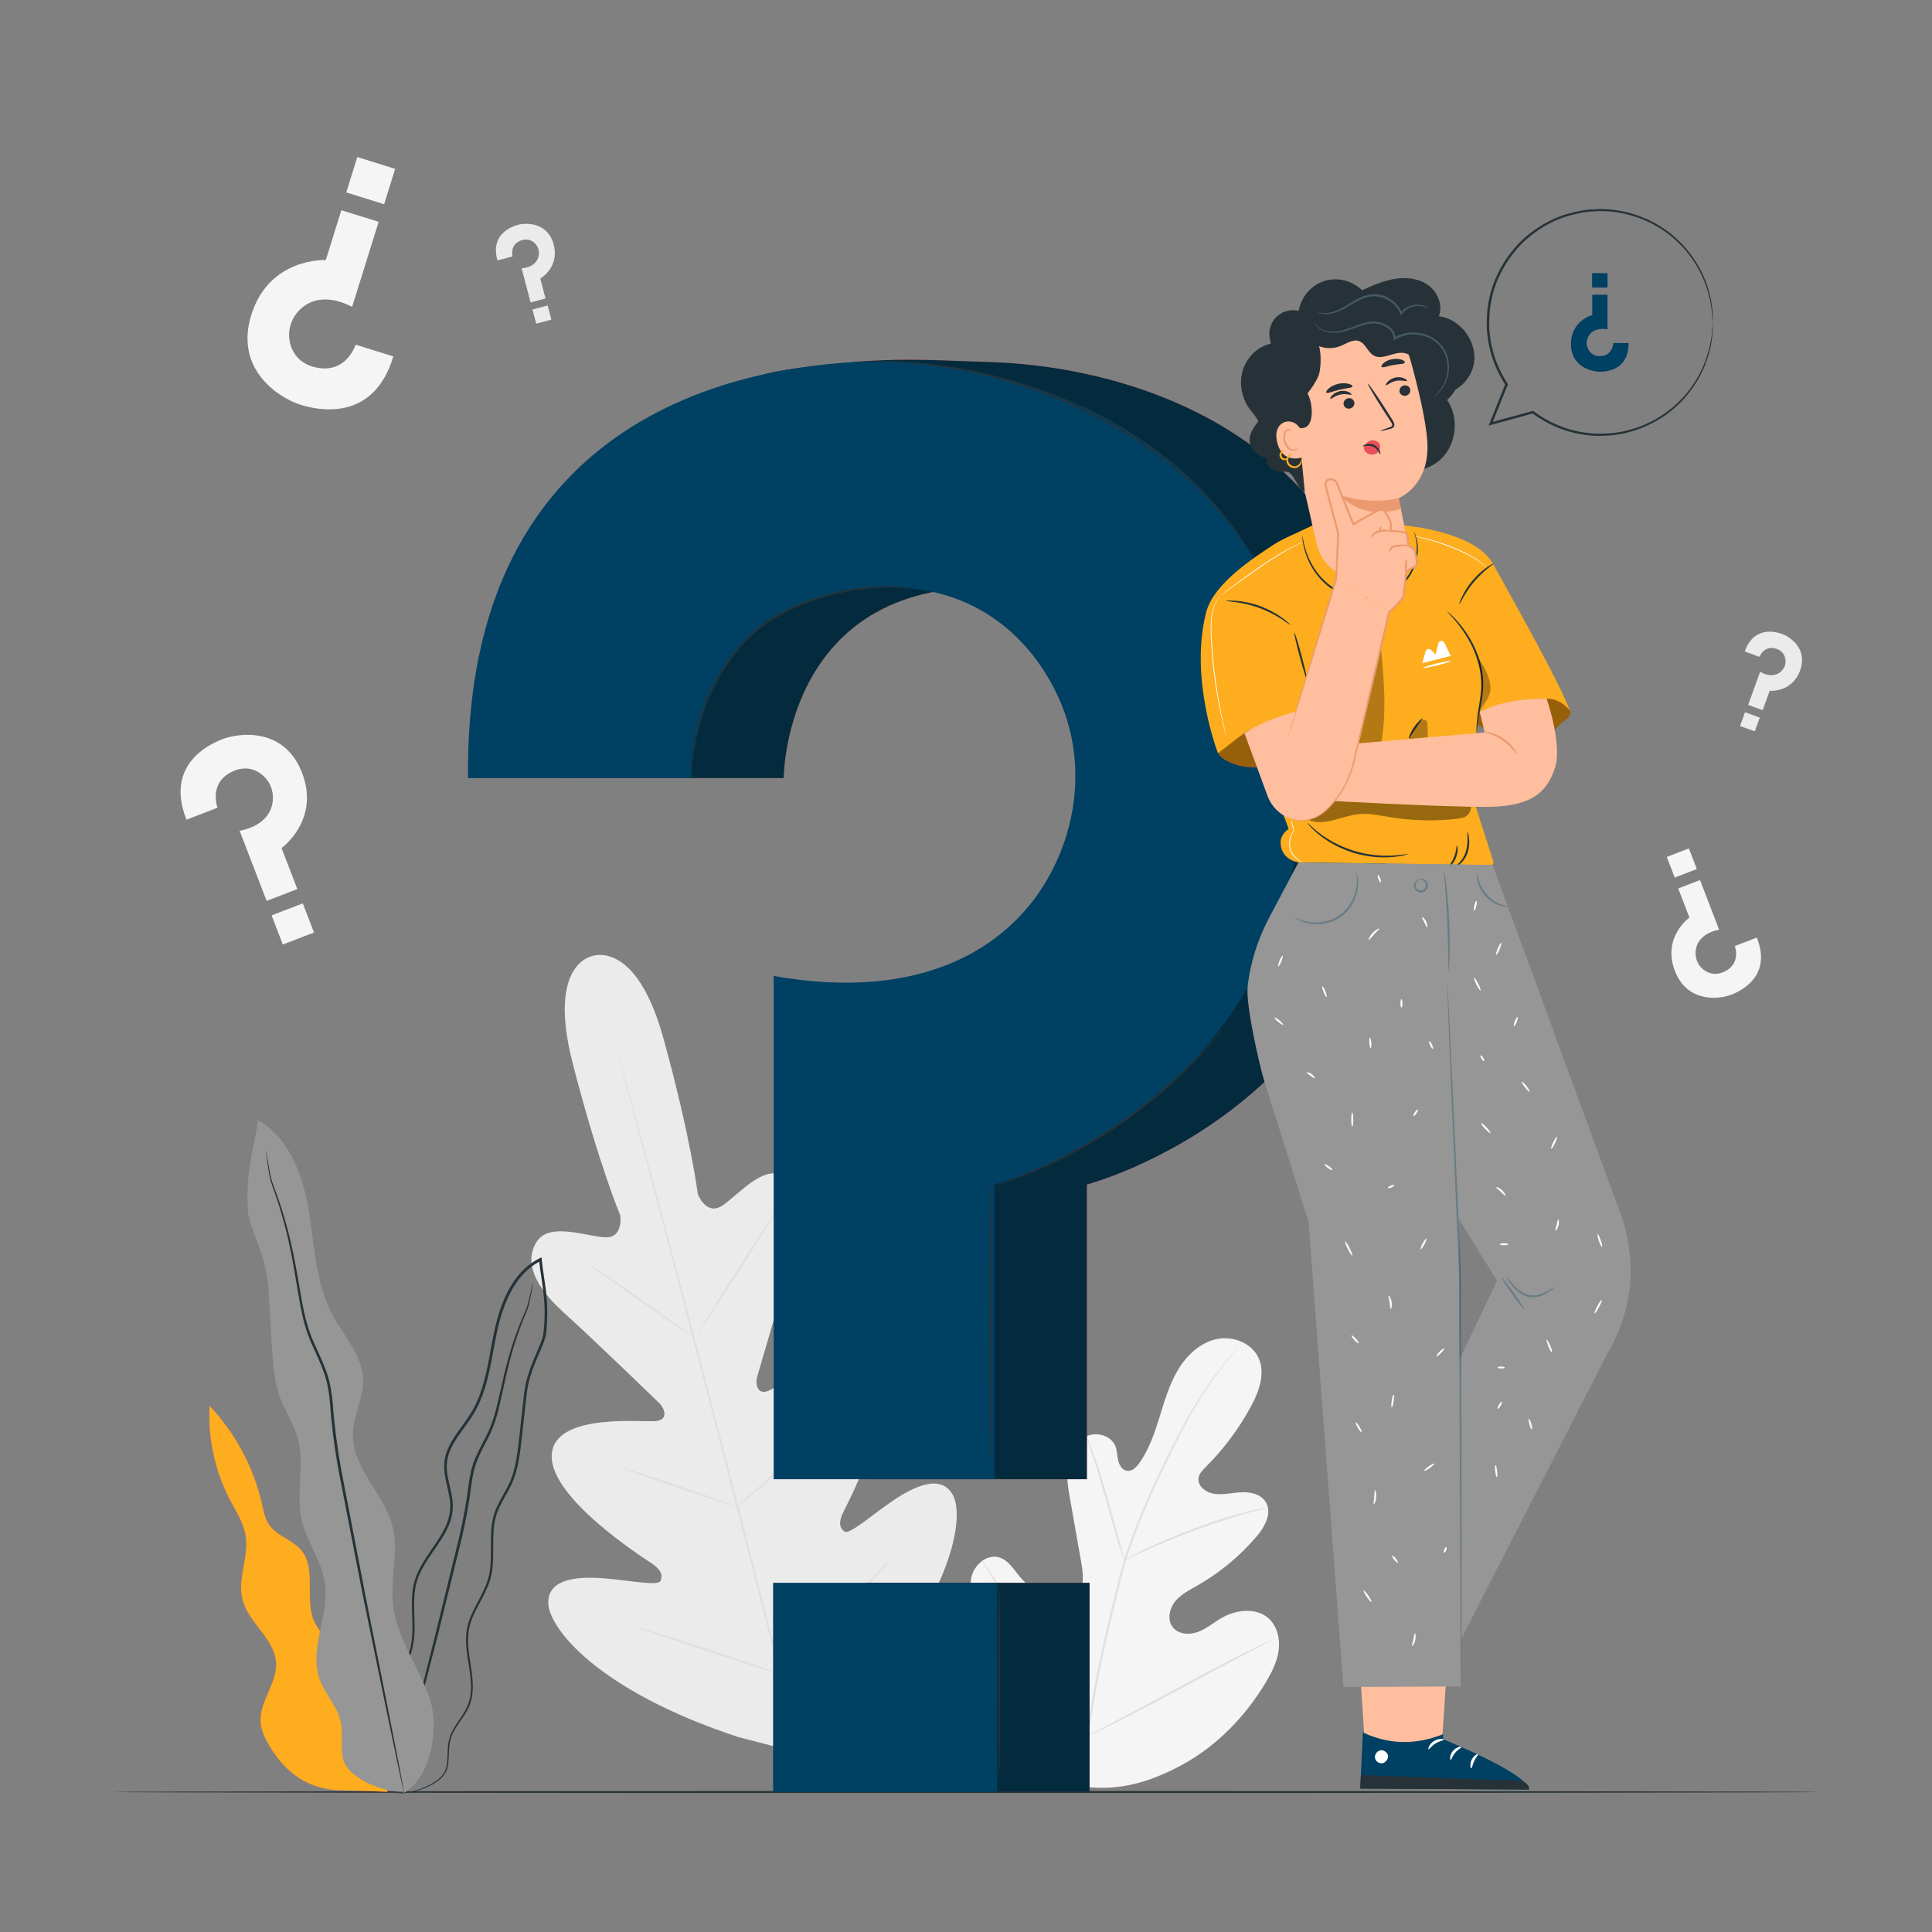 <?xml version="1.0" encoding="utf-8"?>
<!-- Generator: Adobe Illustrator 24.3.0, SVG Export Plug-In . SVG Version: 6.00 Build 0)  -->
<svg version="1.1" xmlns="http://www.w3.org/2000/svg" xmlns:xlink="http://www.w3.org/1999/xlink" x="0px" y="0px"
	 viewBox="0 0 500 500" style="enable-background:new 0 0 500 500;" xml:space="preserve">
<rect x="0" y="0" width="500" height="500" fill="#808080" stroke="none"/>
<style type="text/css">
	.st0{fill:#F5F5F5;}
	.st1{fill:#E0E0E0;}
	.st2{fill:#EBEBEB;}
	.st3{display:none;}
	.st4{display:inline;fill:#EBEBEB;}
	.st5{fill:#263238;}
	.st6{fill:#E8505B;}
	.st7{fill:#FDAD1D;}
	.st8{fill:#969696;}
	.st9{fill:#004062;}
	.st10{fill:#032B3D;}
	.st11{opacity:0.3;fill:#004062;}
	.st12{fill:#96600B;}
	.st13{opacity:0.4;}
	.st14{opacity:0.3;}
	.st15{fill:#FFBE9D;}
	.st16{fill:#FFFFFF;}
	.st17{fill:#EB996E;}
	.st18{fill:#455A64;}
	.st19{fill:#FAFAFA;}
</style>
<g id="Background_Complete">
	<g>
		<g>
			<g>
				<g>
					<g>
						<path class="st0" d="M278.44,462.06c-17.23-8.16-24.11-27.56-26.54-45.62c-0.41-3.02-1.27-6.12-0.29-8.99
							c0.98-2.87,4.01-5.23,6.9-4.42c2.4,0.67,3.81,3.1,5.42,5.03c2.14,2.57,5.01,4.51,8.17,5.53c2.08,0.67,4.54,0.87,6.25-0.48
							c2.35-1.86,2.05-5.49,1.52-8.47c-0.98-5.55-1.95-11.11-2.93-16.66c-0.52-2.98-1.05-6.02-0.6-9.01
							c0.45-2.99,2.05-5.96,4.76-7.24c2.7-1.27,6.49-0.23,7.58,2.59c0.46,1.17,0.42,2.48,0.71,3.7c0.29,1.22,1.1,2.5,2.34,2.64
							c1.25,0.15,2.3-0.9,3.04-1.92c2.57-3.53,4-7.77,5.3-11.95c1.3-4.19,2.53-8.46,4.76-12.22c2.24-3.76,5.66-7.01,9.89-7.98
							c4.23-0.96,9.23,0.9,11.02,4.91c1.79,4.02,0.06,8.7-2.03,12.56c-3.11,5.72-7.04,10.98-11.63,15.56
							c-0.83,0.83-1.72,1.72-1.9,2.89c-0.31,2.1,1.91,3.75,3.98,4.08c2.35,0.36,4.72-0.27,7.09-0.39c2.37-0.12,5.07,0.48,6.32,2.53
							c1.74,2.84-0.27,6.47-2.43,8.99c-4.31,5.04-9.49,9.32-15.23,12.6c-2.06,1.17-4.25,2.27-5.76,4.11
							c-1.51,1.84-2.12,4.7-0.7,6.62c1.43,1.92,4.28,2.13,6.51,1.32c2.23-0.81,4.07-2.41,6.12-3.61c3.84-2.24,9.18-2.85,12.4,0.24
							c2.12,2.04,2.82,5.25,2.42,8.18c-0.4,2.92-1.77,5.61-3.27,8.14c-5.27,8.82-12.63,16.45-21.58,21.35
							C297.13,461.53,288.47,463.92,278.44,462.06"/>
					</g>
				</g>
			</g>
		</g>
		<g>
			<g>
				<g>
					<g>
						<g>
							<path class="st1" d="M281.17,450.01c1.11-9.51,3.19-19.84,5.74-30.57c0.65-2.68,1.29-5.33,1.92-7.94
								c0.64-2.6,1.26-5.18,2.04-7.67c1.52-4.98,3.37-9.65,5.25-14.04c1.89-4.38,3.84-8.47,5.69-12.29
								c1.86-3.81,3.66-7.33,5.44-10.46c3.54-6.29,6.99-11.01,9.48-14.16c1.25-1.58,2.25-2.77,2.95-3.57
								c0.33-0.38,0.6-0.68,0.79-0.9c0.18-0.2,0.28-0.3,0.28-0.29c0.01,0.01-0.07,0.12-0.24,0.33c-0.19,0.23-0.44,0.54-0.75,0.94
								c-0.66,0.82-1.64,2.04-2.86,3.63c-2.44,3.18-5.83,7.93-9.31,14.22c-1.75,3.14-3.53,6.66-5.37,10.47
								c-1.83,3.82-3.76,7.91-5.63,12.29c-1.87,4.38-3.7,9.04-5.2,13.99c-0.76,2.47-1.39,5.03-2.02,7.64
								c-0.63,2.61-1.27,5.25-1.91,7.93c-2.55,10.72-4.64,21.02-5.77,30.5"/>
						</g>
					</g>
				</g>
			</g>
		</g>
		<g>
			<g>
				<g>
					<g>
						<g>
							<path class="st1" d="M291.02,403.79c-0.04,0.01-0.21-0.42-0.51-1.22c-0.3-0.8-0.69-1.97-1.15-3.42
								c-0.92-2.9-2.06-6.94-3.3-11.41c-1.24-4.47-2.43-8.49-3.4-11.36c-0.48-1.44-0.88-2.6-1.16-3.4c-0.28-0.8-0.42-1.25-0.39-1.27
								c0.04-0.01,0.24,0.41,0.59,1.19c0.35,0.78,0.81,1.92,1.33,3.35c1.07,2.85,2.32,6.87,3.56,11.34
								c1.21,4.41,2.31,8.4,3.15,11.45c0.39,1.37,0.71,2.53,0.98,3.46C290.94,403.32,291.05,403.78,291.02,403.79z"/>
						</g>
					</g>
				</g>
			</g>
		</g>
		<g>
			<g>
				<g>
					<g>
						<g>
							<path class="st1" d="M328.15,390.13c0.01,0.04-0.53,0.19-1.5,0.44c-0.97,0.25-2.37,0.61-4.09,1.11
								c-3.45,0.97-8.16,2.48-13.29,4.38c-5.13,1.9-9.7,3.83-12.96,5.31c-1.64,0.73-2.95,1.36-3.85,1.79
								c-0.91,0.43-1.42,0.65-1.43,0.62c-0.02-0.04,0.46-0.32,1.34-0.82c0.88-0.49,2.17-1.17,3.79-1.95
								c3.23-1.58,7.79-3.57,12.93-5.48c5.15-1.9,9.9-3.36,13.38-4.23c1.74-0.45,3.16-0.76,4.15-0.94
								C327.6,390.18,328.14,390.09,328.15,390.13z"/>
						</g>
					</g>
				</g>
			</g>
		</g>
		<g>
			<g>
				<g>
					<g>
						<g>
							<path class="st1" d="M281.52,449.23c-0.02,0.01-0.13-0.13-0.34-0.42c-0.24-0.35-0.53-0.77-0.89-1.28
								c-0.77-1.11-1.84-2.75-3.13-4.79c-2.59-4.08-6-9.83-9.67-16.22c-3.67-6.4-7.02-12.17-9.52-16.3
								c-1.22-2.01-2.23-3.66-2.98-4.88c-0.32-0.53-0.59-0.97-0.8-1.33c-0.18-0.31-0.26-0.47-0.25-0.49
								c0.02-0.01,0.13,0.14,0.34,0.42c0.24,0.35,0.53,0.77,0.89,1.28c0.77,1.11,1.84,2.75,3.13,4.79c2.59,4.08,6,9.83,9.67,16.23
								c3.67,6.39,7.02,12.17,9.52,16.3c1.23,2,2.23,3.66,2.98,4.88c0.32,0.53,0.59,0.97,0.8,1.33
								C281.45,449.05,281.54,449.22,281.52,449.23z"/>
						</g>
					</g>
				</g>
			</g>
		</g>
		<g>
			<g>
				<g>
					<g>
						<g>
							<path class="st1" d="M329.7,424.18c0.01,0.02-0.15,0.12-0.47,0.29c-0.38,0.2-0.84,0.45-1.4,0.75
								c-1.29,0.67-3.04,1.58-5.16,2.69c-4.35,2.27-10.33,5.48-16.93,9.04c-6.6,3.56-12.62,6.71-17.02,8.9
								c-2.2,1.09-3.99,1.96-5.24,2.53c-0.58,0.26-1.05,0.48-1.44,0.65c-0.33,0.14-0.51,0.21-0.52,0.19
								c-0.01-0.02,0.15-0.12,0.47-0.3c0.38-0.2,0.84-0.45,1.4-0.75c1.29-0.67,3.04-1.58,5.16-2.69c4.35-2.27,10.33-5.48,16.94-9.04
								c6.6-3.56,12.61-6.71,17.02-8.9c2.2-1.09,3.99-1.96,5.24-2.53c0.58-0.26,1.05-0.48,1.44-0.65
								C329.51,424.23,329.69,424.16,329.7,424.18z"/>
						</g>
					</g>
				</g>
			</g>
		</g>
	</g>
	<g>
		<g>
			<g>
				<path class="st2" d="M153.4,247.41c0,0-11.88,1.65-5.21,27.67c6.67,26.02,12.33,39.43,12.33,39.43s0.9,5.89-3.86,5.71
					c-4.75-0.18-14.44-4.04-17.73,1.09c-3.41,5.32-0.43,11.72,7.02,18.43c7.45,6.71,23.24,22,24.66,23.39
					c1.4,1.36,2.46,4.25-0.8,4.64c-3.26,0.39-26.38-2.32-27.02,8.73c-0.63,11.05,23.2,26.32,25.77,28.04
					c2.57,1.72,2.98,3.06,2.4,4.56c-0.58,1.49-8.26-0.15-14.87-0.65c-6.61-0.5-14.36,0.07-14.19,6.48
					c0.17,6.41,12.68,22.6,49.19,34.63l17.28,4.47l12.77-12.58c25.7-28.59,28.51-48.85,25.48-54.5c-3.04-5.64-10.05-2.29-15.54,1.43
					c-5.49,3.72-11.34,8.97-12.58,7.96c-1.24-1.01-1.56-2.38-0.18-5.15c1.38-2.77,14.47-27.87,8.43-37.14
					c-6.04-9.28-24.76,4.57-27.78,5.85c-3.02,1.28-3.54-1.76-3-3.63c0.54-1.91,6.65-23.03,9.78-32.55
					c3.13-9.52,2.54-16.56-3.06-19.48c-5.4-2.82-11.89,5.35-15.92,7.86c-4.03,2.52-6.18-3.04-6.18-3.04s-1.75-14.45-8.9-40.35
					c-7.14-25.9-18.53-21.26-18.53-21.26"/>
			</g>
		</g>
		<g>
			<g>
				<g>
					<path class="st1" d="M208.37,458.35c-5.17-19.04-13.79-53.03-21.35-82.18c-7.55-29.14-14.41-55.51-19.49-74.58
						c-2.54-9.51-4.6-17.22-6.03-22.57c-0.71-2.65-1.26-4.71-1.64-6.14c-0.18-0.69-0.31-1.22-0.41-1.6
						c-0.09-0.36-0.12-0.55-0.12-0.55s0.07,0.18,0.18,0.54c0.11,0.38,0.27,0.91,0.46,1.59c0.4,1.42,0.99,3.48,1.74,6.11
						c1.5,5.31,3.62,13.01,6.2,22.53c5.17,19.04,12.09,45.4,19.64,74.54c7.55,29.15,16.12,63.16,21.19,82.22"/>
				</g>
			</g>
		</g>
		<g>
			<g>
				<g>
					<path class="st1" d="M152.27,327.26c0.02-0.03,0.42,0.19,1.14,0.61c0.72,0.42,1.73,1.06,2.98,1.86
						c2.49,1.61,5.88,3.91,9.57,6.53c3.63,2.59,6.91,4.93,9.43,6.72c1.14,0.8,2.1,1.48,2.87,2.02c0.68,0.47,1.05,0.75,1.03,0.78
						c-0.02,0.03-0.43-0.18-1.14-0.6c-0.71-0.42-1.73-1.06-2.97-1.88c-2.48-1.63-5.83-3.98-9.52-6.6c-3.65-2.56-6.95-4.88-9.47-6.65
						c-1.14-0.8-2.1-1.47-2.88-2.01C152.61,327.57,152.25,327.29,152.27,327.26z"/>
				</g>
			</g>
		</g>
		<g>
			<g>
				<g>
					<path class="st1" d="M180.72,344.94c-0.13-0.08,4.32-7.27,9.93-16.06c5.62-8.79,10.27-15.85,10.4-15.77
						c0.13,0.08-4.32,7.27-9.94,16.06C185.5,337.96,180.85,345.02,180.72,344.94z"/>
				</g>
			</g>
		</g>
		<g>
			<g>
				<g>
					<path class="st1" d="M190.3,390.22c-0.02-0.03,0.32-0.35,0.95-0.92c0.72-0.63,1.62-1.42,2.7-2.36c2.27-1.99,5.4-4.76,8.74-7.94
						c3.35-3.17,6.28-6.15,8.38-8.32c0.99-1.02,1.83-1.88,2.49-2.57c0.59-0.6,0.93-0.93,0.96-0.9c0.03,0.03-0.26,0.4-0.8,1.05
						c-0.54,0.65-1.35,1.57-2.37,2.69c-2.03,2.24-4.93,5.27-8.28,8.46c-3.35,3.19-6.53,5.92-8.87,7.84
						c-1.17,0.96-2.13,1.72-2.81,2.23C190.71,389.98,190.32,390.25,190.3,390.22z"/>
				</g>
			</g>
		</g>
		<g>
			<g>
				<g>
					<path class="st1" d="M161.05,379.89c0.01-0.04,0.43,0.07,1.18,0.29c0.86,0.27,1.92,0.59,3.16,0.98
						c2.66,0.85,6.33,2.06,10.37,3.43c4.04,1.37,7.69,2.64,10.32,3.58c1.22,0.45,2.26,0.83,3.11,1.15c0.73,0.28,1.13,0.46,1.12,0.49
						c-0.01,0.04-0.43-0.07-1.18-0.29c-0.86-0.27-1.92-0.59-3.16-0.98c-2.66-0.85-6.33-2.06-10.37-3.43
						c-4.04-1.37-7.69-2.64-10.32-3.58c-1.22-0.45-2.26-0.83-3.11-1.15C161.43,380.1,161.03,379.93,161.05,379.89z"/>
				</g>
			</g>
		</g>
		<g>
			<g>
				<g>
					<path class="st1" d="M164.43,420.94c0.01-0.04,0.55,0.1,1.51,0.38c1.06,0.32,2.42,0.74,4.06,1.24
						c3.42,1.07,8.13,2.58,13.33,4.29c5.2,1.7,9.89,3.28,13.28,4.44c1.62,0.57,2.96,1.04,4,1.41c0.94,0.34,1.46,0.55,1.44,0.59
						c-0.01,0.04-0.55-0.1-1.51-0.38c-1.06-0.32-2.42-0.74-4.06-1.24c-3.42-1.07-8.13-2.58-13.33-4.29
						c-5.19-1.7-9.89-3.28-13.28-4.44c-1.62-0.57-2.96-1.04-4-1.41C164.93,421.18,164.41,420.97,164.43,420.94z"/>
				</g>
			</g>
		</g>
		<g>
			<g>
				<g>
					<path class="st1" d="M201.24,432.73c-0.03-0.03,0.39-0.45,1.17-1.19c0.85-0.8,1.97-1.85,3.31-3.11
						c2.79-2.63,6.63-6.28,10.76-10.43c4.13-4.14,7.78-7.99,10.4-10.8c1.26-1.35,2.3-2.46,3.1-3.32c0.74-0.78,1.16-1.2,1.19-1.18
						c0.03,0.03-0.34,0.49-1.02,1.32c-0.69,0.83-1.7,2.01-2.98,3.44c-2.55,2.88-6.15,6.77-10.29,10.93
						c-4.13,4.16-8.03,7.77-10.89,10.33c-1.43,1.28-2.61,2.3-3.43,2.99C201.73,432.39,201.26,432.76,201.24,432.73z"/>
				</g>
			</g>
		</g>
	</g>
	<g>
		<path class="st0" d="M101.8,92.24l-9.76-3.04c0,0-2.56,8.19-11.12,5.68c-4.45-1.3-5.84-4.92-6.07-7.43
			c-0.28-2.91,0.97-5.75,3.16-7.69c2.51-2.21,6.91-3.56,13.12-0.35l6.86-22l-9.65-3.01l-4.02,12.89c0,0-14.63-0.72-19.28,14.19
			c-4.45,14.27,7.31,21.58,12.79,23.29C82.03,106.07,96.61,109.51,101.8,92.24z"/>
		
			<rect x="90.84" y="41.99" transform="matrix(-0.955 -0.298 0.298 -0.955 173.649 120.026)" class="st0" width="10.26" height="9.58"/>
	</g>
	<g>
		<path class="st2" d="M128.73,67.4l3.91-1.03c0,0-0.87-3.28,2.53-4.24c1.76-0.5,2.99,0.42,3.59,1.21c0.71,0.92,0.88,2.13,0.56,3.24
			c-0.37,1.27-1.57,2.64-4.32,2.87l2.32,8.81l3.86-1.02l-1.36-5.16c0,0,5.05-2.83,3.47-8.8c-1.51-5.71-6.98-5.69-9.18-5.11
			C132.45,58.61,126.84,60.52,128.73,67.4z"/>
		
			<rect x="138.21" y="79.5" transform="matrix(0.967 -0.255 0.255 0.967 -16.122 38.461)" class="st2" width="4.06" height="3.79"/>
	</g>
	<g>
		<path class="st2" d="M451.54,168.61l3.8,1.38c0,0,1.16-3.19,4.49-2.05c1.73,0.59,2.22,2.05,2.27,3.04
			c0.06,1.16-0.48,2.25-1.39,2.98c-1.03,0.83-2.79,1.28-5.19-0.1l-3.1,8.57l3.76,1.36l1.82-5.02c0,0,5.76,0.55,7.87-5.26
			c2.01-5.56-2.5-8.65-4.64-9.43C459.6,163.49,453.9,161.88,451.54,168.61z"/>
		
			<rect x="451.01" y="184.77" transform="matrix(0.94 0.341 -0.341 0.94 90.669 -143.148)" class="st2" width="4.06" height="3.79"/>
	</g>
	<g>
		<path class="st0" d="M48.26,212.13l8.04-3.1c0,0-2.6-6.75,4.37-9.58c3.62-1.47,6.43,0.19,7.9,1.73c1.71,1.78,2.37,4.3,1.94,6.73
			c-0.5,2.77-2.7,5.97-8.49,7.1L69,233.15l7.95-3.06l-4.09-10.62c0,0,10.04-7.18,5.31-19.47c-4.53-11.76-16.13-10.43-20.64-8.69
			C54.08,192.63,42.64,198,48.26,212.13z"/>
		
			<rect x="71.58" y="235.07" transform="matrix(0.933 -0.359 0.359 0.933 -80.884 43.274)" class="st0" width="8.65" height="8.08"/>
	</g>
	<g>
		<path class="st0" d="M454.67,242.64l-5.7,2.2c0,0,1.84,4.79-3.1,6.79c-2.57,1.04-4.56-0.14-5.6-1.22
			c-1.21-1.26-1.68-3.05-1.37-4.77c0.35-1.97,1.91-4.23,6.01-5.03l-4.95-12.85l-5.64,2.17l2.9,7.53c0,0-7.12,5.09-3.76,13.8
			c3.21,8.33,11.43,7.39,14.63,6.16C450.55,256.45,458.65,252.65,454.67,242.64z"/>
		
			<rect x="432.01" y="220.66" transform="matrix(-0.933 0.359 -0.359 -0.933 921.416 275.691)" class="st0" width="6.13" height="5.72"/>
	</g>
</g>
<g id="Background_Simple" class="st3">
	<path class="st4" d="M440.3,102.52c-23.61-35.23-63.69-60.28-106.1-60.93c-42.41-0.65-85.28,25.62-99.56,65.55
		c-6.96,19.47-7.19,40.62-11.28,60.88c-4.09,20.27-13.57,41.35-32.11,50.49c-25.11,12.38-54.89-1.76-82.86-0.43
		c-31.65,1.51-60.34,24.65-71.5,54.3c-11.16,29.65-5.74,64.25,11.25,91c16.98,26.75,44.58,45.85,74.69,55.73
		c30.11,9.87,101.07,15.61,132.47,11.39l0,0c14.8-0.64,29.48-2.99,43.68-7.21c43.18-12.84,78.33-34.39,107.55-64.71
		c34.84-36.14,56.56-84.47,61.42-134.43C472.04,181.94,463.91,137.75,440.3,102.52z"/>
</g>
<g id="Floor">
	<g>
		<path class="st5" d="M470.77,463.77c0,0.14-98.85,0.26-220.76,0.26c-121.95,0-220.78-0.12-220.78-0.26s98.83-0.26,220.78-0.26
			C371.92,463.51,470.77,463.63,470.77,463.77z"/>
	</g>
</g>
<g id="Plant">
	<g>
		<g>
			<g>
				<g>
					<path class="st6" d="M92.64,437.8c0.95-3.68-1.46-7.37-4.17-10.04c-2.7-2.67-5.93-5.06-7.34-8.59
						c-2.28-5.72,0.78-13.12-3.1-17.89c-2.29-2.81-6.39-3.74-8.42-6.74c-1.06-1.57-1.41-3.5-1.83-5.36
						c-2.13-9.45-6.86-18.29-13.53-25.32c-0.46,8.41,1.39,16.94,5.31,24.4c1.57,3,3.51,5.92,4.03,9.27
						c0.85,5.43-2.19,11.03-0.85,16.37c1.53,6.1,8.38,10.19,8.71,16.47c0.27,5.31-4.35,9.97-4.01,15.28c0.15,2.26,1.2,4.36,2.36,6.3
						c4.11,6.83,10.14,11.53,19.28,11.37l11.2,0.39L92.64,437.8z"/>
				</g>
			</g>
		</g>
		<g>
			<g>
				<g>
					<g>
						<path class="st7" d="M92.64,437.8c0.95-3.68-1.46-7.37-4.17-10.04c-2.7-2.67-5.93-5.06-7.34-8.59
							c-2.28-5.72,0.78-13.12-3.1-17.89c-2.29-2.81-6.39-3.74-8.42-6.74c-1.06-1.57-1.41-3.5-1.83-5.36
							c-2.13-9.45-6.86-18.29-13.53-25.32c-0.46,8.41,1.39,16.94,5.31,24.4c1.57,3,3.51,5.92,4.03,9.27
							c0.85,5.43-2.19,11.03-0.85,16.37c1.53,6.1,8.38,10.19,8.71,16.47c0.27,5.31-4.35,9.97-4.01,15.28
							c0.15,2.26,1.2,4.36,2.36,6.3c4.11,6.83,10.14,11.53,19.28,11.37l11.2,0.39L92.64,437.8z"/>
					</g>
				</g>
			</g>
		</g>
		<g>
			<g>
				<g>
					<g>
						<g>
							<g>
								<path class="st5" d="M102.54,464.01c0,0,1.07,0.25,3.08-0.07c1-0.15,2.24-0.41,3.64-0.92c1.39-0.51,2.98-1.23,4.49-2.46
									c0.73-0.64,1.46-1.42,1.85-2.46c0.39-1.04,0.46-2.18,0.53-3.35c0.06-1.17,0.06-2.39,0.26-3.62c0.19-1.23,0.67-2.44,1.37-3.6
									c1.32-2.32,3.51-4.51,4.22-7.66c0.77-3.1,0.22-6.45-0.3-9.82c-0.52-3.36-1.02-7.02,0.26-10.52c1.2-3.5,3.66-6.66,4.88-10.61
									c1.22-3.99,0.65-8.28,0.91-12.51c0.12-2.12,0.53-4.25,1.46-6.22c0.91-1.98,2.16-3.85,3.14-5.94c1.99-4.22,2.34-9,2.88-13.68
									c0.27-2.36,0.53-4.75,0.8-7.15c0.27-2.42,0.48-4.83,1.24-7.16c0.69-2.35,1.69-4.62,2.68-6.93c0.48-1.16,1-2.33,1.3-3.62
									c0.22-1.32,0.28-2.56,0.36-3.85c0.13-2.57,0.02-5.17-0.3-7.75c-0.3-2.58-0.77-5.15-1.05-7.74
									c-0.02-0.15-0.03-0.31-0.05-0.45l-0.06-0.52l-0.46,0.23c-2.4,1.2-4.45,2.99-6.03,5.09c-1.6,2.08-2.77,4.43-3.7,6.83
									c-1.87,4.81-2.54,9.85-3.49,14.66c-0.92,4.81-2.13,9.54-4.6,13.54c-1.23,1.99-2.71,3.81-4.01,5.76
									c-1.3,1.93-2.44,4.05-2.78,6.38c-0.66,4.74,1.95,8.9,1.4,13.09c-0.19,2.08-1.02,4.03-2.04,5.81
									c-1.02,1.79-2.21,3.45-3.35,5.12c-1.13,1.67-2.21,3.36-3.01,5.17c-0.81,1.8-1.25,3.73-1.38,5.61
									c-0.27,3.78,0.26,7.36-0.01,10.74c-0.23,3.39-1.42,6.46-2.76,9.2c-1.35,2.76-2.86,5.25-4.12,7.66
									c-0.64,1.21-1.22,2.39-1.7,3.57c-0.51,1.18-0.75,2.39-0.98,3.54c-0.37,2.32-0.33,4.48-0.08,6.39
									c0.49,3.84,1.92,6.6,3.2,8.15c0.29,0.41,0.64,0.71,0.91,0.98c0.26,0.28,0.52,0.47,0.74,0.62
									C102.32,463.87,102.54,464.01,102.54,464.01c0.05-0.06-0.92-0.57-2.17-2.14c-1.23-1.56-2.6-4.3-3.04-8.1
									c-0.22-1.88-0.24-4.02,0.14-6.3c0.24-1.13,0.49-2.31,0.99-3.46c0.48-1.16,1.07-2.33,1.71-3.52
									c1.27-2.39,2.79-4.88,4.18-7.65c1.37-2.76,2.61-5.89,2.86-9.36c0.29-3.45-0.23-7.05,0.06-10.74
									c0.13-1.84,0.56-3.68,1.35-5.42c0.78-1.75,1.84-3.41,2.97-5.06c1.13-1.66,2.34-3.32,3.39-5.15
									c1.05-1.81,1.92-3.84,2.14-6.05c0.54-4.47-2.05-8.66-1.38-13.06c0.32-2.18,1.41-4.21,2.68-6.1
									c1.28-1.91,2.77-3.73,4.03-5.78c2.54-4.11,3.78-8.94,4.71-13.77c0.95-4.84,1.63-9.83,3.46-14.54
									c0.91-2.34,2.06-4.63,3.61-6.65c1.53-2.03,3.49-3.73,5.77-4.88L139.5,326c0.02,0.14,0.03,0.3,0.05,0.45
									c0.28,2.62,0.75,5.19,1.05,7.74c0.31,2.55,0.42,5.1,0.3,7.63c-0.07,1.25-0.15,2.56-0.34,3.74
									c-0.27,1.18-0.78,2.34-1.26,3.49c-0.98,2.3-2,4.61-2.7,7.01c-0.78,2.39-1,4.89-1.26,7.28c-0.27,2.41-0.53,4.8-0.79,7.16
									c-0.54,4.71-0.89,9.41-2.8,13.48c-0.95,2.03-2.2,3.9-3.13,5.95c-0.96,2.04-1.39,4.29-1.5,6.45
									c-0.24,4.32,0.32,8.55-0.85,12.37c-1.16,3.81-3.6,6.99-4.84,10.6c-1.32,3.65-0.77,7.43-0.24,10.78
									c0.54,3.37,1.08,6.65,0.36,9.63c-0.65,3.01-2.78,5.18-4.12,7.57c-0.7,1.18-1.2,2.47-1.39,3.74c-0.2,1.28-0.19,2.5-0.24,3.67
									c-0.06,1.15-0.12,2.28-0.48,3.25c-0.35,0.97-1.04,1.73-1.74,2.36c-1.46,1.21-3.02,1.95-4.39,2.47
									c-1.38,0.52-2.6,0.81-3.59,0.97c-0.99,0.18-1.76,0.21-2.28,0.22C102.81,464,102.54,464.01,102.54,464.01z"/>
							</g>
						</g>
					</g>
				</g>
				<g>
					<g>
						<g>
							<g>
								<path class="st5" d="M137.92,332.1c-0.01,0-0.05,0.11-0.11,0.34c-0.07,0.27-0.15,0.6-0.25,1.01
									c-0.22,0.88-0.48,2.21-0.91,3.88c-0.44,1.66-1.46,3.54-2.32,5.85c-0.9,2.29-1.82,4.95-2.66,7.94
									c-0.85,2.99-1.61,6.3-2.4,9.85c-0.82,3.55-1.63,7.35-3.58,10.94c-0.92,1.82-1.95,3.66-2.77,5.67
									c-0.84,2.01-1.3,4.22-1.61,6.43c-0.54,4.44-1.35,8.94-2.41,13.55c-2.25,9.18-4.38,17.92-6.33,25.87
									c-1.99,7.93-3.79,15.08-5.31,21.1c-1.47,5.97-2.67,10.82-3.52,14.24c-0.39,1.64-0.7,2.94-0.92,3.88
									c-0.09,0.41-0.16,0.74-0.22,1.01c-0.05,0.23-0.06,0.35-0.05,0.35c0.01,0,0.05-0.11,0.12-0.33c0.08-0.26,0.17-0.59,0.29-1
									c0.26-0.93,0.61-2.22,1.05-3.85c0.9-3.41,2.17-8.24,3.74-14.19c1.56-6.01,3.41-13.15,5.46-21.06
									c1.97-7.96,4.12-16.7,6.39-25.88c1.06-4.6,1.88-9.19,2.41-13.6c0.31-2.19,0.74-4.32,1.55-6.27
									c0.79-1.96,1.81-3.79,2.73-5.63c1.97-3.65,2.79-7.57,3.57-11.1c0.77-3.56,1.49-6.87,2.31-9.85
									c0.81-2.98,1.68-5.64,2.55-7.93c0.82-2.31,1.81-4.2,2.22-5.92c0.39-1.7,0.6-3.02,0.78-3.92c0.07-0.41,0.13-0.75,0.18-1.02
									C137.92,332.22,137.94,332.1,137.92,332.1z"/>
							</g>
						</g>
					</g>
				</g>
			</g>
			<g>
				<g>
					<g>
						<g>
							<path class="st8" d="M104.52,464.05c7.31-4.35,9.41-17.54,6.36-25.49c-3.05-7.94-8.39-15.2-9.21-23.67
								c-0.63-6.51,1.5-13.19-0.02-19.55c-2.05-8.59-10.43-15.24-10.33-24.06c0.05-4.95,2.87-9.61,2.65-14.56
								c-0.28-6.07-4.93-10.88-7.82-16.23c-4.42-8.18-4.71-17.86-6.22-27.03c-1.51-9.17-5.01-19-13.14-23.51
								c-1.2,7.79-3.25,13.12-2.61,23.68c0.23,3.79,4.63,11.04,5.23,19.35c0.36,4.96,0.61,9.94,0.91,14.9
								c0.3,4.83,0.61,9.76,2.34,14.28c1.33,3.47,3.46,6.61,4.45,10.19c1.85,6.73-0.58,14.02,0.92,20.84
								c1.27,5.78,5.27,10.75,6.09,16.61c1.15,8.23-4.18,16.79-1.45,24.64c1.35,3.9,4.56,7.03,5.47,11.05
								c0.71,3.12-0.06,6.43,0.58,9.56c1.03,5.05,10.67,8.98,15.81,8.66"/>
						</g>
					</g>
				</g>
				<g>
					<g>
						<g>
							<g>
								<path class="st5" d="M68.81,297.67c-0.01,0,0,0.15,0.03,0.44c0.04,0.33,0.1,0.75,0.16,1.28c0.17,1.12,0.36,2.78,0.74,4.91
									c0.41,2.15,1.52,4.57,2.4,7.48c0.93,2.91,1.86,6.26,2.68,10.02c0.83,3.75,1.53,7.91,2.27,12.38
									c0.76,4.44,1.53,9.34,3.75,13.99c1.03,2.34,2.18,4.68,3.04,7.17c0.89,2.48,1.29,5.16,1.54,7.9
									c0.38,5.52,1.11,11.26,2.15,17.04c2.24,11.54,4.37,22.53,6.32,32.54c2.05,9.97,3.89,18.95,5.44,26.51
									c1.57,7.5,2.84,13.59,3.73,17.86c0.45,2.07,0.8,3.69,1.05,4.85c0.12,0.52,0.22,0.94,0.29,1.26
									c0.07,0.28,0.11,0.43,0.12,0.42c0.01,0-0.01-0.15-0.05-0.44c-0.06-0.32-0.13-0.74-0.22-1.27c-0.22-1.16-0.53-2.79-0.92-4.87
									c-0.84-4.27-2.03-10.38-3.51-17.9c-1.51-7.57-3.3-16.56-5.29-26.54c-1.92-10-4.04-20.99-6.26-32.53
									c-1.03-5.79-1.76-11.44-2.15-16.98c-0.26-2.76-0.68-5.52-1.6-8.06c-0.89-2.55-2.06-4.9-3.08-7.21
									c-2.2-4.59-2.98-9.37-3.77-13.83c-0.76-4.46-1.49-8.63-2.36-12.39c-0.86-3.76-1.82-7.12-2.8-10.03
									c-0.93-2.93-2.07-5.32-2.51-7.42c-0.42-2.1-0.65-3.77-0.87-4.88c-0.1-0.53-0.18-0.94-0.24-1.27
									C68.86,297.82,68.82,297.67,68.81,297.67z"/>
							</g>
						</g>
					</g>
				</g>
			</g>
		</g>
	</g>
</g>
<g id="Speech_Bubble">
	<g>
		<g>
			<path class="st9" d="M421.47,88.77h-3.98c0,0,0,3.34-3.47,3.4c-1.8,0.03-2.74-1.15-3.12-2.06c-0.44-1.05-0.31-2.25,0.28-3.22
				c0.68-1.11,2.15-2.13,4.84-1.65v-8.98h-3.94v5.26c0,0-5.52,1.43-5.52,7.51c0,5.82,5.22,7.17,7.45,7.17
				C415.73,96.21,421.55,95.8,421.47,88.77z"/>
			
				<rect x="412.04" y="70.69" transform="matrix(-1 -1.224647e-16 1.224647e-16 -1 828.07 145.106)" class="st9" width="3.99" height="3.73"/>
		</g>
		<g>
			<g>
				<g>
					<g>
						<g>
							<g>
								<path class="st5" d="M443.28,83.45c0.01,0,0.01-0.17,0.01-0.5c-0.01-0.37-0.02-0.86-0.04-1.48
									c-0.02-0.33-0.01-0.69-0.05-1.09c-0.06-0.4-0.12-0.84-0.18-1.31c-0.07-0.47-0.14-0.98-0.22-1.52
									c-0.13-0.53-0.27-1.1-0.42-1.7c-0.62-2.39-1.67-5.29-3.6-8.25c-1.9-2.96-4.62-6.04-8.31-8.53
									c-3.7-2.45-8.35-4.34-13.58-4.84c-1.31-0.05-2.64-0.21-3.99-0.08c-0.67,0.05-1.36,0.03-2.04,0.13
									c-0.68,0.1-1.37,0.21-2.06,0.31c-2.73,0.56-5.52,1.37-8.12,2.77c-2.61,1.37-5.09,3.14-7.3,5.3
									c-2.16,2.2-4.04,4.78-5.49,7.64c-1.46,2.86-2.47,6.02-2.86,9.31c-0.16,0.82-0.16,1.65-0.21,2.48
									c-0.05,0.83-0.09,1.67-0.05,2.51c0.07,1.68,0.28,3.37,0.64,5.03c0.77,3.62,2.24,7.02,4.21,10.01l-0.03-0.3
									c-1.39,3.47-2.76,6.88-4.09,10.2l-0.24,0.6l0.63-0.17c3.74-1.03,7.38-2.03,10.91-3l-0.27-0.05
									c3.8,2.86,8.15,4.69,12.46,5.44c2.15,0.38,4.31,0.54,6.38,0.4c1.04-0.04,2.07-0.09,3.07-0.29c0.5-0.08,1-0.15,1.49-0.23
									c0.49-0.09,0.97-0.24,1.44-0.36c7.68-1.97,13.35-6.7,16.59-11.38c1.65-2.34,2.84-4.66,3.57-6.77
									c0.19-0.53,0.37-1.04,0.55-1.53c0.13-0.5,0.25-0.99,0.37-1.45c0.11-0.46,0.22-0.9,0.33-1.33c0.08-0.43,0.13-0.84,0.18-1.22
									c0.1-0.77,0.23-1.45,0.26-2.04c0.02-0.58,0.04-1.08,0.05-1.5c0.01-0.38,0.02-0.68,0.02-0.92
									C443.29,83.55,443.28,83.45,443.28,83.45c-0.01,0-0.02,0.1-0.04,0.31c-0.02,0.23-0.04,0.53-0.07,0.91
									c-0.03,0.41-0.06,0.91-0.1,1.49c-0.05,0.59-0.19,1.26-0.31,2.02c-0.55,3-1.75,7.5-5.11,12.1
									c-3.25,4.59-8.86,9.2-16.41,11.09c-0.47,0.11-0.94,0.26-1.42,0.34c-0.49,0.07-0.97,0.15-1.47,0.22
									c-0.98,0.19-1.99,0.23-3.01,0.27c-2.04,0.13-4.15-0.03-6.26-0.41c-4.22-0.76-8.47-2.56-12.19-5.37l-0.12-0.09l-0.15,0.04
									c-3.52,0.96-7.17,1.95-10.91,2.98l0.38,0.43c1.34-3.32,2.71-6.73,4.11-10.2l0.06-0.16l-0.1-0.14
									c-1.93-2.93-3.36-6.26-4.12-9.79c-0.35-1.63-0.55-3.27-0.62-4.92c-0.04-0.82-0.01-1.64,0.04-2.46
									c0.05-0.81,0.05-1.63,0.2-2.43c0.38-3.22,1.36-6.31,2.79-9.11c1.41-2.8,3.24-5.32,5.36-7.49c2.16-2.12,4.58-3.86,7.13-5.21
									c2.54-1.38,5.28-2.19,7.95-2.74c0.68-0.1,1.35-0.21,2.01-0.31c0.67-0.1,1.34-0.09,2-0.14c1.33-0.13,2.63,0.02,3.92,0.06
									c5.13,0.47,9.71,2.3,13.37,4.68c3.65,2.43,6.36,5.44,8.26,8.35c1.94,2.91,3.01,5.76,3.66,8.12
									c0.16,0.59,0.31,1.15,0.45,1.68c0.09,0.54,0.17,1.04,0.25,1.51c0.08,0.47,0.15,0.9,0.21,1.29c0.04,0.4,0.05,0.76,0.08,1.08
									c0.05,0.62,0.08,1.11,0.11,1.47C443.24,83.28,443.26,83.45,443.28,83.45z"/>
							</g>
						</g>
					</g>
				</g>
			</g>
		</g>
	</g>
</g>
<g id="Question_Mark">
	<g>
		<g>
			<g>
				<path class="st6" d="M145.07,201.38h57.75c0,0,0-48.49,50.39-49.36c26.17-0.45,39.74,16.69,45.25,29.83
					c6.4,15.25,4.46,32.63-4.11,46.78c-9.8,16.15-30.89,32.38-69.81,25.52l-0.37,128.67h57.11v-76.28c0,0,80.09-20.7,80.09-108.97
					c0-84.45-68.29-102.69-105-103.87c-20.42-0.65-27.83-1.53-53.09,2.06C171.1,100.33,144.39,137.71,145.07,201.38z"/>
				<rect x="224.01" y="409.64" class="st6" width="57.96" height="54.13"/>
				<rect x="224.01" y="409.64" class="st10" width="57.96" height="54.13"/>
				<path class="st10" d="M145.07,201.38h57.75c0,0,0-48.49,50.39-49.36c26.17-0.45,39.74,16.69,45.25,29.83
					c6.4,15.25,4.46,32.63-4.11,46.78c-9.8,16.15-30.89,32.38-69.81,25.52l-0.37,128.67h57.11v-76.28c0,0,80.09-20.7,80.09-108.97
					c0-84.45-68.29-102.69-105-103.87c-20.42-0.65-27.83-1.53-53.09,2.06C171.1,100.33,144.39,137.71,145.07,201.38z"/>
			</g>
			<g>
				<path class="st9" d="M121.14,201.38h57.75c0,0,0-48.49,50.39-49.36c26.17-0.45,39.74,16.69,45.25,29.83
					c6.4,15.25,4.46,32.63-4.11,46.78c-9.8,16.15-31.26,30.83-70.18,23.97v130.22h57.11v-76.28c0,0,80.09-20.7,80.09-108.97
					c0-84.45-75.73-104.07-108.15-104.06C204.51,93.51,120.05,99.5,121.14,201.38z"/>
				<path class="st11" d="M121.14,201.38h57.75c0,0,0-48.49,50.39-49.36c26.17-0.45,39.74,16.69,45.25,29.83
					c6.4,15.25,4.46,32.63-4.11,46.78c-9.8,16.15-31.26,30.83-70.18,23.97v130.22h57.11v-76.28c0,0,80.09-20.7,80.09-108.97
					c0-84.45-75.73-104.07-108.15-104.06C204.51,93.51,120.05,99.5,121.14,201.38z"/>
				<rect x="200.09" y="409.64" class="st9" width="57.96" height="54.13"/>
				<rect x="200.09" y="409.64" class="st11" width="57.96" height="54.13"/>
			</g>
		</g>
		<g>
			<path class="st5" d="M235.81,152.29c0,0.02-0.3,0-0.86-0.05c-0.57-0.03-1.39-0.19-2.46-0.2c-2.14-0.14-5.25-0.09-9.06,0.38
				c-3.8,0.48-8.29,1.42-13.07,3.07c-2.38,0.86-4.85,1.84-7.28,3.13c-2.45,1.24-4.88,2.76-7.12,4.61c-2.26,1.83-4.17,3.97-5.83,6.16
				c-1.67,2.19-3.12,4.42-4.37,6.62c-2.46,4.43-4.13,8.7-5.17,12.39c-1.06,3.68-1.53,6.76-1.74,8.89c-0.12,1.07-0.16,1.9-0.18,2.46
				c-0.03,0.56-0.06,0.86-0.08,0.86c-0.02,0-0.03-0.3-0.03-0.86c0-0.57,0-1.4,0.09-2.48c0.15-2.15,0.56-5.26,1.58-8.98
				c1-3.72,2.65-8.04,5.11-12.52c1.25-2.22,2.7-4.48,4.38-6.7c1.67-2.21,3.6-4.39,5.9-6.25c2.28-1.88,4.74-3.41,7.22-4.66
				c2.46-1.3,4.96-2.28,7.36-3.13c4.83-1.65,9.36-2.56,13.19-2.99c3.83-0.42,6.97-0.42,9.11-0.21c1.08,0.04,1.9,0.24,2.46,0.3
				C235.52,152.22,235.82,152.28,235.81,152.29z"/>
		</g>
		<g>
			<path class="st5" d="M322.83,141.98c-0.01,0-0.07-0.07-0.19-0.23c-0.13-0.18-0.3-0.41-0.51-0.7c-0.46-0.65-1.09-1.55-1.9-2.7
				c-0.42-0.58-0.85-1.25-1.38-1.94c-0.56-0.67-1.16-1.4-1.8-2.19c-0.65-0.79-1.34-1.63-2.07-2.52c-0.75-0.87-1.63-1.72-2.5-2.66
				c-0.9-0.91-1.79-1.92-2.8-2.88c-1.04-0.94-2.11-1.91-3.23-2.92c-0.56-0.5-1.11-1.03-1.71-1.53c-0.61-0.48-1.23-0.97-1.86-1.47
				c-1.27-0.98-2.53-2.04-3.9-3.03c-5.48-3.97-11.89-7.79-18.92-11.18c-1.78-0.8-3.54-1.6-5.27-2.38c-1.77-0.69-3.52-1.37-5.24-2.03
				c-1.7-0.71-3.44-1.21-5.12-1.76c-1.69-0.52-3.32-1.13-4.97-1.52c-1.64-0.43-3.23-0.85-4.78-1.26c-1.55-0.41-3.09-0.65-4.56-0.97
				c-1.48-0.28-2.89-0.64-4.28-0.82c-1.38-0.2-2.71-0.39-3.98-0.58c-2.53-0.43-4.85-0.52-6.87-0.72c-1.01-0.08-1.96-0.19-2.83-0.23
				c-0.87-0.02-1.66-0.04-2.38-0.06c-1.4-0.05-2.51-0.08-3.3-0.11c-0.35-0.02-0.64-0.03-0.86-0.04c-0.19-0.01-0.29-0.02-0.29-0.03
				c0-0.01,0.1-0.02,0.29-0.02c0.22,0,0.51-0.01,0.86-0.01c0.79,0,1.9,0,3.3,0.01c0.72,0.01,1.52,0.01,2.39,0.02
				c0.87,0.03,1.82,0.12,2.83,0.19c2.03,0.18,4.36,0.24,6.9,0.65c1.27,0.17,2.61,0.35,3.99,0.54c1.39,0.16,2.81,0.52,4.3,0.79
				c1.48,0.31,3.02,0.55,4.58,0.95c1.56,0.4,3.16,0.82,4.81,1.24c1.66,0.38,3.29,0.98,4.99,1.51c1.69,0.55,3.44,1.05,5.15,1.76
				c1.72,0.67,3.48,1.34,5.26,2.03c1.74,0.79,3.51,1.58,5.29,2.39c7.06,3.4,13.49,7.25,18.98,11.26c1.38,0.99,2.64,2.07,3.91,3.06
				c0.63,0.5,1.25,1,1.86,1.48c0.6,0.5,1.15,1.04,1.71,1.54c1.11,1.02,2.19,2.01,3.22,2.95c1.01,0.97,1.9,1.99,2.79,2.91
				c0.87,0.94,1.74,1.81,2.49,2.69c0.72,0.9,1.41,1.75,2.04,2.55c0.64,0.8,1.23,1.54,1.77,2.22c0.51,0.71,0.94,1.38,1.34,1.98
				c0.78,1.17,1.39,2.1,1.82,2.76c0.19,0.3,0.34,0.54,0.46,0.72C322.79,141.89,322.84,141.98,322.83,141.98z"/>
		</g>
		<g>
			<path class="st5" d="M316.81,265.98c0.01,0.01-0.14,0.22-0.44,0.6c-0.34,0.42-0.78,0.97-1.33,1.66c-0.58,0.72-1.3,1.59-2.18,2.56
				c-0.88,0.98-1.84,2.12-3.01,3.29c-1.14,1.2-2.39,2.5-3.81,3.83c-1.38,1.37-2.94,2.74-4.57,4.2c-3.31,2.85-7.08,5.84-11.22,8.72
				c-4.16,2.85-8.3,5.31-12.14,7.39c-1.94,1-3.78,1.98-5.55,2.78c-1.75,0.85-3.41,1.56-4.94,2.2c-1.51,0.67-2.92,1.17-4.14,1.64
				c-1.22,0.48-2.29,0.84-3.17,1.13c-0.84,0.27-1.51,0.49-2.02,0.66c-0.46,0.14-0.71,0.21-0.72,0.19c-0.01-0.02,0.23-0.12,0.68-0.29
				c0.5-0.19,1.16-0.44,1.99-0.75c0.87-0.31,1.92-0.7,3.13-1.21c1.21-0.5,2.61-1.02,4.1-1.71c1.51-0.66,3.16-1.38,4.89-2.25
				c1.76-0.81,3.58-1.8,5.51-2.81c3.82-2.09,7.92-4.56,12.07-7.4c4.13-2.86,7.89-5.83,11.2-8.65c1.63-1.44,3.2-2.79,4.58-4.15
				c1.42-1.31,2.69-2.6,3.84-3.77c1.18-1.15,2.16-2.27,3.05-3.23c0.9-0.95,1.64-1.8,2.24-2.5c0.58-0.66,1.05-1.19,1.41-1.59
				C316.62,266.15,316.8,265.97,316.81,265.98z"/>
		</g>
		<g>
			<path class="st5" d="M256.35,378.28c-0.14,0-0.26-16.06-0.26-35.87c0-19.82,0.12-35.88,0.26-35.88c0.14,0,0.26,16.06,0.26,35.88
				C256.61,362.22,256.49,378.28,256.35,378.28z"/>
		</g>
		<g>
			<path class="st5" d="M258.55,460.1c-0.14,0-0.26-11.27-0.26-25.17c0-13.91,0.12-25.18,0.26-25.18c0.14,0,0.26,11.27,0.26,25.18
				C258.81,448.83,258.69,460.1,258.55,460.1z"/>
		</g>
	</g>
</g>
<g id="Character">
	<g>
		<g>
			<path class="st6" d="M315.4,193.71c-1.01,2.01,2.73,3.64,4.88,4.29c2.16,0.65,4.46,0.58,6.7,0.46c2.98-0.16,6.07-0.44,8.66-1.92
				c2.3-1.32,4.02-3.49,5.22-5.85c1.2-2.37,1.93-4.94,2.65-7.49C343.52,183.2,319.89,184.74,315.4,193.71z"/>
			<g>
				<path class="st12" d="M315.4,193.71c-1.01,2.01,2.73,3.64,4.88,4.29c2.16,0.65,4.46,0.58,6.7,0.46
					c2.98-0.16,6.07-0.44,8.66-1.92c2.3-1.32,4.02-3.49,5.22-5.85c1.2-2.37,1.93-4.94,2.65-7.49
					C343.52,183.2,319.89,184.74,315.4,193.71z"/>
			</g>
			<g>
				<path class="st12" d="M382.14,187.31c3.86,2.75,8.6,4.24,13.34,4.19c2.27-0.03,4.68-0.47,6.35-2c0.77-0.7,1.35-1.61,2.14-2.28
					c0.54-0.46,1.17-0.81,1.68-1.31c0.51-0.5,0.89-1.21,0.74-1.9c-0.16-0.71-0.75-1.85-1.38-2.21c-2.71-1.54-5.95-1.48-9.07-1.41
					c-3.12,0.07-6.19,0.8-9.15,1.79c-2.42,0.81-4.95,1.96-6.18,4.2"/>
				<g class="st13">
					<path class="st12" d="M406.38,184.01c-0.16-0.71-1.14-1.65-1.77-2.01c-2.71-1.54-5.56-1.68-8.68-1.61
						c-3.12,0.07-6.19,0.8-9.15,1.79c-2.42,0.81-4.95,1.96-6.18,4.2l1.54,0.92c3.86,2.75,8.6,4.24,13.34,4.19
						c2.27-0.03,4.67-0.47,6.35-2c0.77-0.7,1.35-1.61,2.14-2.28c0.54-0.46,1.17-0.81,1.68-1.31
						C406.15,185.41,406.54,184.7,406.38,184.01z"/>
				</g>
			</g>
			<path class="st7" d="M336.02,223.2l49.85,0.65c0.44,0.01,0.75-0.42,0.62-0.84l-5.85-18.24c0,0,0.86-9.11,2.05-20.08
				c1.81-16.64,4.21-37.57,4.24-37.52c-3.4-9.56-23.52-11.18-23.52-11.18l-22.93,1.36l-0.81-1.35l-6.6,3.07
				c-1.44,0.67-2.82,1.45-4.14,2.33c-4.35,2.92-14.86,9.6-16.78,17.06c-4.43,17.24,3.07,36.49,3.07,36.49l4.81-3.76
				c1.26-0.95,2.45-1.78,3.82-2.55l9.66,25.89c0,0-2.01,1.22-2.1,3.32C331.35,219.96,332.47,222.48,336.02,223.2"/>
			<g class="st14">
				<path d="M357.39,192.68c1.58-8.5,0.75-17.24-0.1-25.84c-2.77,7.04-2.67,14.97-5.6,21.94c-0.32,0.75-0.67,1.5-0.78,2.31
					c-0.11,0.81,0.06,1.7,0.67,2.25c0.8,0.73,1.98,0.34,3.05,0.21C355.77,193.42,356.37,193.03,357.39,192.68"/>
			</g>
			<g class="st13">
				<path d="M339.03,212.36c4.02,1.4,8.26-1.19,12.49-1.65c2.8-0.3,5.6,0.34,8.38,0.79c5.61,0.91,11.35,1.05,17,0.42
					c0.86-0.1,1.75-0.22,2.5-0.65c0.76-0.43,1.36-1.62,1.31-2.48c-9.41-0.97-18.83-1.54-28.24-2.51c-2.36-0.24-4.8-0.48-7.06,0.22
					c-2.85,0.88-5.04,3.12-7.04,5.32"/>
			</g>
			<path class="st7" d="M404.94,180.72c-4.08-9.16-18.42-34.52-18.42-34.52l-11.11,13.93l2.59,27.35c0,0,5.87-6.55,22.28-6.68
				c3.82-0.03,6.11,3.22,6.11,3.22L404.94,180.72z"/>
			<g>
				<path class="st5" d="M338.23,175.87c-0.14,0.04-0.98-2.64-1.87-5.98c-0.9-3.34-1.51-6.08-1.37-6.12
					c0.14-0.04,0.98,2.64,1.87,5.98C337.75,173.1,338.37,175.84,338.23,175.87z"/>
			</g>
			<g>
				<path class="st5" d="M374.57,158.27c0.02-0.03,0.39,0.29,1.03,0.87c0.62,0.6,1.51,1.5,2.48,2.72c1.94,2.4,4.31,6.16,5.31,10.86
					c0.5,2.34,0.58,4.64,0.32,6.7c-0.26,2.05-0.65,3.85-0.9,5.37c-0.26,1.52-0.42,2.76-0.5,3.62c-0.08,0.86-0.1,1.34-0.14,1.34
					c-0.03,0-0.08-0.48-0.06-1.35c0.02-0.87,0.12-2.13,0.34-3.66c0.21-1.54,0.56-3.35,0.79-5.37c0.23-2.01,0.13-4.25-0.35-6.53
					c-0.97-4.59-3.24-8.31-5.09-10.74C375.93,159.63,374.49,158.35,374.57,158.27z"/>
			</g>
			<g>
				<path class="st5" d="M364.39,221.02c0.01,0.04-0.38,0.15-1.09,0.32c-0.35,0.09-0.79,0.19-1.3,0.25
					c-0.51,0.07-1.09,0.18-1.75,0.21c-1.3,0.13-2.86,0.12-4.58-0.03c-1.72-0.18-3.59-0.52-5.5-1.1c-1.9-0.6-3.64-1.38-5.16-2.21
					c-1.5-0.85-2.79-1.73-3.79-2.57c-0.52-0.39-0.94-0.81-1.32-1.16c-0.39-0.34-0.69-0.67-0.93-0.95c-0.49-0.54-0.74-0.85-0.72-0.87
					c0.07-0.07,1.15,1.13,3.19,2.69c1.01,0.79,2.3,1.62,3.79,2.44c1.5,0.79,3.22,1.54,5.08,2.13c1.87,0.57,3.71,0.92,5.4,1.12
					c1.69,0.17,3.22,0.21,4.51,0.14C362.8,221.3,364.37,220.92,364.39,221.02z"/>
			</g>
			<g>
				<path class="st5" d="M379.78,215.32c0.06-0.01,0.26,0.53,0.38,1.46c0.12,0.92,0.14,2.25-0.27,3.64c-0.4,1.4-1.23,2.5-1.96,3.1
					c-0.73,0.61-1.29,0.8-1.32,0.75c-0.04-0.07,0.44-0.38,1.07-1.02c0.62-0.63,1.34-1.67,1.71-2.98
					C380.16,217.63,379.59,215.33,379.78,215.32z"/>
			</g>
			<g>
				<path class="st5" d="M377.07,218.84c0.13-0.03,0.39,1.43-0.25,3.08c-0.63,1.65-1.81,2.55-1.89,2.44
					c-0.11-0.11,0.82-1.1,1.4-2.63C376.94,220.21,376.92,218.85,377.07,218.84z"/>
			</g>
			<g>
				<path class="st5" d="M368.15,185.94c0.11,0.11-0.82,1.15-1.78,2.56c-0.97,1.4-1.61,2.64-1.75,2.58
					c-0.13-0.05,0.32-1.42,1.32-2.87C366.93,186.75,368.05,185.84,368.15,185.94z"/>
			</g>
			<g>
				<path class="st5" d="M333.93,161.72c-0.06,0.06-0.85-0.57-2.21-1.46c-1.36-0.89-3.33-1.99-5.66-2.87
					c-2.33-0.86-4.54-1.32-6.15-1.54c-1.61-0.22-2.63-0.26-2.63-0.34c0-0.06,1.02-0.15,2.67-0.02c1.65,0.13,3.92,0.54,6.29,1.42
					c2.37,0.89,4.36,2.07,5.68,3.05C333.26,160.94,333.97,161.68,333.93,161.72z"/>
			</g>
			<g>
				<path class="st5" d="M386.52,145.86c0.1,0.14-2.6,1.78-5.05,4.73c-2.48,2.92-3.65,5.86-3.8,5.79c-0.06-0.02,0.15-0.78,0.7-1.94
					c0.54-1.15,1.45-2.68,2.7-4.18c1.26-1.49,2.61-2.65,3.66-3.38C385.78,146.14,386.49,145.8,386.52,145.86z"/>
			</g>
			<g>
				<path class="st5" d="M365.94,137.62c0.02-0.01,0.09,0.15,0.23,0.46c0.15,0.31,0.3,0.78,0.47,1.4c0.32,1.24,0.49,3.15-0.02,5.42
					c-0.52,2.24-1.77,4.84-4.08,6.89c-2.29,2.06-5.67,3.29-9.2,3.28c-3.54-0.02-6.87-1.24-9.29-3.1c-2.45-1.85-4.08-4.15-5.11-6.2
					c-1.02-2.07-1.49-3.89-1.7-5.15c-0.1-0.63-0.17-1.13-0.18-1.46c-0.02-0.34-0.03-0.51-0.01-0.51c0.05-0.01,0.11,0.7,0.39,1.94
					c0.27,1.24,0.79,3.01,1.83,5.02c1.06,1.98,2.67,4.21,5.07,5.98c2.36,1.79,5.58,2.94,9.01,2.97c3.42,0.01,6.67-1.16,8.88-3.12
					c2.24-1.95,3.49-4.45,4.04-6.62c0.54-2.19,0.43-4.05,0.18-5.29C366.18,138.28,365.88,137.64,365.94,137.62z"/>
			</g>
			<g class="st14">
				<path d="M369.44,187.71c-0.02-0.5-0.08-1.09-0.51-1.34c-0.27-0.16-0.62-0.12-0.91,0.02c-0.28,0.14-0.51,0.37-0.72,0.6
					c-1.21,1.31-2.06,2.59-2.67,4.27l4.9-0.42C369.49,189.8,369.47,188.74,369.44,187.71z"/>
			</g>
			<g class="st14">
				<path d="M385.71,177.4c-0.38-2.8-1.81-5.37-3.55-7.6c2.11,6.92,1.4,10.83,0.22,15.56l0.26-0.66
					C383.99,181.94,386.08,180.2,385.71,177.4z"/>
			</g>
		</g>
		<g>
			<g>
				<polygon class="st15" points="375.92,409.86 372.93,454.71 353.43,454.48 350.35,407.85 				"/>
			</g>
			<g>
				<g>
					<g>
						<g>
							<path class="st9" d="M373.48,448.81l0,1.3c0,0,21.98,8.85,22.21,13.02l-43.66-0.26l0.68-14.52
								C359.19,451.39,365.98,451.77,373.48,448.81z"/>
						</g>
					</g>
					<g>
						<g>
							<g>
								<path class="st16" d="M357.11,453.02c-0.85,0.23-1.44,1.17-1.24,2.03c0.19,0.86,1.15,1.46,2,1.25
									c0.85-0.21,1.59-1.33,1.31-2.15c-0.29-0.83-1.45-1.48-2.22-1.07"/>
							</g>
						</g>
					</g>
					<g>
						<g>
							<path class="st5" d="M352.04,462.87l0.16-3.49l41.79,1.52c0,0,1.94,0.86,1.71,2.22L352.04,462.87z"/>
						</g>
					</g>
					<g>
						<g>
							<g>
								<path class="st16" d="M373.64,450.23c-0.01,0.21-1.07,0.3-2.13,0.98c-1.07,0.65-1.62,1.57-1.81,1.49
									c-0.2-0.04,0.13-1.32,1.42-2.12C372.4,449.77,373.69,450.03,373.64,450.23z"/>
							</g>
						</g>
					</g>
					<g>
						<g>
							<g>
								<path class="st16" d="M378.21,452.15c0.05,0.21-0.88,0.56-1.61,1.46c-0.76,0.88-0.94,1.85-1.16,1.84
									c-0.2,0.03-0.34-1.22,0.59-2.32C376.95,452.03,378.2,451.95,378.21,452.15z"/>
							</g>
						</g>
					</g>
					<g>
						<g>
							<g>
								<path class="st16" d="M380.78,457.65c-0.19,0.04-0.48-1.02,0.07-2.19c0.55-1.17,1.55-1.62,1.64-1.45
									c0.12,0.18-0.53,0.8-0.97,1.76C381.05,456.73,380.99,457.63,380.78,457.65z"/>
							</g>
						</g>
					</g>
				</g>
			</g>
		</g>
		<g>
			<path class="st5" d="M372.36,81.85c1.12-2.8-0.24-6.2-2.67-7.99c-2.43-1.79-5.68-2.18-8.66-1.7c-2.98,0.47-5.78,1.72-8.54,2.95
				c-2.5-2.51-6.46-3.47-9.83-2.37c-3.37,1.1-6,4.2-6.54,7.71c-2.15-0.55-4.57,0.19-6.06,1.83c-1.49,1.65-1.97,4.13-1.2,6.21
				l13.52,4.75l14.76,25.97c4.32,3.68,11.37,3.58,15.58-0.22c4.21-3.8,5.02-10.82,1.79-15.48c0.83-0.73,1.52-1.61,2.07-2.56
				c2.34-1.45,4.17-3.7,4.78-6.4C382.65,88.85,378.17,82.53,372.36,81.85z"/>
			<g>
				<g>
					<g>
						<g>
							<g>
								<g>
									<g>
										<g>
											<g>
												<g>
													<g>
														<g>
															<g>
																<g>
																	<g>
																		<g>
																			<g>
																				<path class="st15" d="M363.41,136c-0.84-4.23-1.42-7.12-1.42-7.09c0,0,7.97-3.1,7.42-14.24
																					c-0.27-5.54-2.39-14.26-4.34-21.35c-1.76-6.38-7.71-13.41-14.01-11.38l-19.04,9.3
																					c-1.91,0.62-2.25,2.41-1.8,4.37l0.03,0.96l7.41,30.66l3.13,13.7c1.39,5.83,6.99,9.64,12.92,8.78l0,0
																					C360.28,148.76,364.7,142.5,363.41,136z"/>
																			</g>
																		</g>
																	</g>
																</g>
															</g>
														</g>
													</g>
													<g>
														<g>
															<g>
																<g>
																	<g>
																		<g>
																			<g>
																				<g>
																					<path class="st5" d="M364.95,100.72c0.18,0.72-0.29,1.47-1.04,1.67c-0.75,0.2-1.51-0.22-1.69-0.95
																						c-0.18-0.72,0.29-1.47,1.04-1.67C364.01,99.57,364.77,100,364.95,100.72z"/>
																				</g>
																			</g>
																		</g>
																	</g>
																</g>
															</g>
														</g>
														<g>
															<g>
																<g>
																	<g>
																		<g>
																			<g>
																				<g>
																					<g>
																						<path class="st5" d="M364.13,98.59c-0.13,0.22-1.34-0.34-2.83-0.02c-1.49,0.29-2.42,1.29-2.62,1.14
																							c-0.1-0.06,0.01-0.43,0.41-0.87c0.4-0.44,1.12-0.94,2.05-1.14c0.93-0.19,1.78-0.01,2.3,0.24
																							C363.97,98.2,364.19,98.5,364.13,98.59z"/>
																					</g>
																				</g>
																			</g>
																		</g>
																	</g>
																</g>
															</g>
														</g>
													</g>
													<g>
														<g>
															<g>
																<g>
																	<g>
																		<g>
																			<g>
																				<g>
																					<path class="st5" d="M350.48,104.04c0.18,0.72-0.29,1.47-1.04,1.67c-0.75,0.2-1.51-0.22-1.69-0.95
																						c-0.18-0.72,0.29-1.47,1.04-1.67C349.54,102.89,350.3,103.32,350.48,104.04z"/>
																				</g>
																			</g>
																		</g>
																	</g>
																</g>
															</g>
														</g>
														<g>
															<g>
																<g>
																	<g>
																		<g>
																			<g>
																				<g>
																					<g>
																						<path class="st5" d="M349.75,102.12c-0.13,0.22-1.34-0.34-2.83-0.02c-1.49,0.29-2.42,1.29-2.62,1.14
																							c-0.1-0.06,0.01-0.43,0.41-0.87c0.4-0.44,1.12-0.94,2.05-1.14c0.93-0.19,1.78-0.01,2.3,0.24
																							C349.59,101.73,349.82,102.02,349.75,102.12z"/>
																					</g>
																				</g>
																			</g>
																		</g>
																	</g>
																</g>
															</g>
														</g>
													</g>
													<g>
														<g>
															<g>
																<g>
																	<g>
																		<g>
																			<g>
																				<g>
																					<path class="st5" d="M357.28,111.52c-0.02-0.08,0.87-0.44,2.32-0.94c0.37-0.12,0.71-0.27,0.72-0.54
																						c0.03-0.29-0.21-0.67-0.49-1.07c-0.55-0.84-1.13-1.73-1.73-2.66c-2.42-3.79-4.26-6.94-4.11-7.03
																						c0.15-0.1,2.24,2.9,4.66,6.69c0.59,0.94,1.15,1.83,1.69,2.68c0.23,0.4,0.58,0.84,0.51,1.45
																						c-0.04,0.31-0.28,0.57-0.51,0.69c-0.23,0.13-0.44,0.17-0.63,0.22C358.24,111.41,357.3,111.61,357.28,111.52z"
																						/>
																				</g>
																			</g>
																		</g>
																	</g>
																</g>
															</g>
														</g>
													</g>
													<g>
														<g>
															<g>
																<g>
																	<g>
																		<g>
																			<g>
																				<path class="st17" d="M362,128.9c0,0-7.15,1.99-15.24-0.82c0,0,5.23,6.84,15.81,3.57L362,128.9z"/>
																			</g>
																		</g>
																	</g>
																</g>
															</g>
														</g>
													</g>
												</g>
											</g>
										</g>
										<g>
											<g>
												<g>
													<g>
														<g>
															<g>
																<g>
																	<path class="st5" d="M350.03,100c-0.1,0.43-1.63,0.42-3.37,0.85c-1.75,0.39-3.12,1.09-3.4,0.75
																		c-0.13-0.16,0.08-0.58,0.6-1.05c0.52-0.47,1.39-0.95,2.44-1.2c1.05-0.25,2.04-0.2,2.72-0.01
																		C349.7,99.51,350.07,99.8,350.03,100z"/>
																</g>
															</g>
														</g>
													</g>
												</g>
											</g>
										</g>
										<g>
											<g>
												<g>
													<g>
														<g>
															<g>
																<g>
																	<path class="st5" d="M363.56,93.87c-0.24,0.4-1.52,0.31-2.98,0.6c-1.47,0.25-2.64,0.79-3,0.5
																		c-0.16-0.15-0.04-0.52,0.44-0.96c0.46-0.43,1.3-0.88,2.31-1.06c1.01-0.18,1.94-0.06,2.52,0.18
																		C363.42,93.36,363.66,93.67,363.56,93.87z"/>
																</g>
															</g>
														</g>
													</g>
												</g>
											</g>
										</g>
									</g>
								</g>
							</g>
						</g>
						<g>
							<path class="st5" d="M336.71,84.08c0.44,2.16,1.88,4.09,3.82,5.13c1.94,1.04,4.35,1.17,6.39,0.34
								c1.58-0.64,3.22-1.85,4.82-1.27c1.69,0.61,2.22,2.86,3.79,3.74c2.24,1.25,4.94-0.92,7.5-0.7c1.98,0.17,3.51,1.71,5.06,2.95
								c1.55,1.24,3.7,2.28,5.45,1.34c-0.47-1.65-0.94-3.32-1.77-4.82c-0.83-1.5-2.07-2.84-3.66-3.46
								c-0.88-0.34-1.83-0.46-2.67-0.89c-1.81-0.93-2.61-3.03-3.93-4.57c-1.7-1.99-4.4-3.08-7-2.81c-2.17,0.22-4.22,1.31-6.39,1.22
								c-1.61-0.07-3.15-0.78-4.76-0.76c-3.13,0.05-5.49,2.8-7.23,5.4"/>
						</g>
					</g>
				</g>
				<path class="st5" d="M347.25,86.37c-1.43-0.11-4.38-0.41-5.35-1.43c-2.1-2.22-5.24-3.38-8.04-2.64
					c-2.8,0.74-5.06,3.55-5.02,6.66c-3.43,0.74-6.33,3.59-7.3,7.17c-0.97,3.58,0.02,7.76,2.5,10.5c0.65,0.72,1.64,2.38,1.64,2.38
					s-1.29,1.61-1.78,2.7c-2.28,5.06,3.92,7,3.92,7c0.02,3.4,3.15,3.39,5.16,3.37c1.93-0.01,3.12,5.35,4.69,5.14l-1.59-16.56
					c0.19,0.08,0.43,0.13,0.73,0.13c3.79,0.07,2.8-7.1,1.57-8.96c1.07-1.43,2.15-2.89,2.84-4.57c0.69-1.69,0.74-5.9,0.15-7.67
					C342.7,89.4,347.87,86.41,347.25,86.37z"/>
				<g>
					<g>
						<g>
							<g>
								<g>
									<g>
										<g>
											<g>
												<g>
													<g>
														<g>
															<path class="st15" d="M336.64,111.54c-0.59-2.27-3.41-3.28-5.16-1.72c-0.96,0.86-1.53,2.3-0.93,4.71
																c1.61,6.44,7.74,3.49,7.71,3.3C338.25,117.72,337.34,114.2,336.64,111.54z"/>
														</g>
													</g>
												</g>
											</g>
										</g>
									</g>
								</g>
							</g>
						</g>
					</g>
					<g>
						<g>
							<g>
								<g>
									<g>
										<g>
											<g>
												<g>
													<g>
														<g>
															<g>
																<path class="st17" d="M335.69,115.89c-0.03-0.01-0.09,0.11-0.26,0.24c-0.16,0.13-0.47,0.27-0.83,0.23
																	c-0.74-0.08-1.59-1.02-1.91-2.17c-0.16-0.58-0.18-1.17-0.09-1.68c0.08-0.52,0.3-0.93,0.63-1.07
																	c0.32-0.16,0.61-0.02,0.74,0.14c0.13,0.16,0.12,0.3,0.16,0.3c0.02,0.01,0.11-0.14-0.01-0.4
																	c-0.06-0.12-0.17-0.25-0.35-0.34c-0.19-0.09-0.43-0.09-0.66-0.01c-0.49,0.16-0.82,0.73-0.92,1.29
																	c-0.13,0.57-0.12,1.24,0.06,1.89c0.37,1.29,1.34,2.33,2.33,2.37c0.48,0,0.83-0.23,0.98-0.43
																	C335.72,116.05,335.72,115.9,335.69,115.89z"/>
															</g>
														</g>
													</g>
												</g>
											</g>
										</g>
									</g>
								</g>
							</g>
						</g>
					</g>
				</g>
			</g>
			<g>
				<path class="st18" d="M371.17,102.55c-0.04-0.05,0.58-0.45,1.4-1.45c0.8-1,1.78-2.69,2.01-5c0.11-1.14,0.05-2.43-0.36-3.71
					c-0.41-1.27-1.15-2.56-2.29-3.55c-2.22-2.02-5.89-2.95-9.19-1.79c-0.3,0.1-0.58,0.25-0.87,0.37c-0.27,0.14-0.53,0.3-0.79,0.45
					l-0.4,0.22l-0.01-0.44c-0.01-0.78-0.3-1.53-0.81-2.1c-0.5-0.58-1.15-1.02-1.85-1.32c-1.4-0.62-2.91-0.63-4.29-0.31
					c-2.76,0.63-5.1,1.89-7.31,2.14c-2.19,0.28-4.01-0.26-4.99-1c-0.51-0.35-0.79-0.75-0.98-1c-0.16-0.28-0.24-0.42-0.22-0.43
					c0.05-0.04,0.32,0.61,1.31,1.27c0.97,0.66,2.72,1.12,4.83,0.81c1.05-0.15,2.17-0.53,3.36-0.97c1.19-0.44,2.47-0.96,3.9-1.28
					c0.72-0.15,1.47-0.27,2.26-0.23c0.78,0.04,1.57,0.22,2.33,0.54c0.75,0.32,1.47,0.8,2.04,1.45c0.58,0.64,0.93,1.53,0.94,2.44
					l-0.4-0.22c0.27-0.15,0.55-0.33,0.84-0.48c0.3-0.13,0.6-0.29,0.92-0.39c3.51-1.23,7.35-0.23,9.69,1.92
					c1.19,1.06,1.97,2.44,2.38,3.78c0.41,1.35,0.45,2.69,0.31,3.88c-0.28,2.39-1.35,4.11-2.22,5.09c-0.44,0.49-0.83,0.84-1.12,1.03
					C371.34,102.47,371.18,102.56,371.17,102.55z"/>
			</g>
			<g>
				<path class="st18" d="M369.87,79.94c-0.04,0.07-0.68-0.51-2.07-0.71c-0.68-0.09-1.55-0.09-2.46,0.22
					c-0.91,0.28-1.87,0.89-2.53,1.84l-0.24,0.35l-0.15-0.4c-0.81-2.16-3.17-4.21-6.1-4.53c-2.2-0.25-4.2,0.74-5.86,1.69
					c-1.68,0.98-3.21,1.94-4.65,2.4c-1.42,0.5-2.69,0.56-3.52,0.41c-0.42-0.07-0.73-0.17-0.93-0.26c-0.2-0.09-0.31-0.14-0.3-0.16
					c0.02-0.05,0.45,0.13,1.26,0.21c0.81,0.08,2-0.03,3.37-0.56c1.38-0.49,2.84-1.45,4.53-2.47c0.85-0.5,1.77-1.01,2.8-1.37
					c1.03-0.37,2.19-0.55,3.36-0.43c3.14,0.35,5.64,2.56,6.46,4.89l-0.4-0.05c0.75-1.05,1.82-1.67,2.8-1.94
					c0.98-0.3,1.9-0.26,2.61-0.13c0.72,0.14,1.24,0.4,1.57,0.6C369.73,79.79,369.88,79.93,369.87,79.94z"/>
			</g>
			<path class="st6" d="M356.7,114.48c-0.45-0.44-1.13-0.58-1.76-0.51c-0.59,0.07-1.31,0.59-1.69,1.23
				c-0.01,0.01-0.02,0.02-0.03,0.04c-0.02,0.03-0.04,0.05-0.06,0.08l0.02-0.02c-0.14,0.23-0.22,0.49-0.19,0.76
				c0.06,0.59,0.51,1.09,1.04,1.35c0.84,0.42,1.96,0.3,2.62-0.38C357.34,116.35,357.38,115.14,356.7,114.48z"/>
			<g>
				<path class="st5" d="M357.2,117.59c-0.08,0.02-0.18-0.3-0.44-0.72c-0.26-0.42-0.73-0.94-1.39-1.25
					c-0.67-0.3-1.37-0.31-1.85-0.23c-0.49,0.07-0.79,0.21-0.83,0.14c-0.04-0.05,0.21-0.31,0.74-0.49c0.52-0.19,1.35-0.25,2.16,0.11
					c0.8,0.37,1.3,1.04,1.5,1.55C357.3,117.23,357.27,117.58,357.2,117.59z"/>
			</g>
			<g>
				<path class="st7" d="M336.79,118.83c0.05-0.03,0.29,0.5-0.09,1.26c-0.19,0.36-0.53,0.76-1.07,0.96
					c-0.53,0.21-1.22,0.13-1.76-0.21c-0.55-0.34-0.91-0.92-0.95-1.5c-0.05-0.57,0.17-1.05,0.41-1.38c0.52-0.67,1.1-0.68,1.1-0.62
					c0.03,0.08-0.44,0.23-0.79,0.83c-0.17,0.29-0.3,0.7-0.24,1.12c0.05,0.42,0.33,0.84,0.75,1.11c0.42,0.26,0.93,0.33,1.33,0.2
					c0.41-0.13,0.72-0.42,0.91-0.7C336.78,119.32,336.71,118.83,336.79,118.83z"/>
			</g>
			<g>
				<path class="st7" d="M333.42,118.44c0.06,0.03-0.03,0.34-0.47,0.55c-0.21,0.1-0.51,0.16-0.83,0.08
					c-0.33-0.08-0.64-0.32-0.82-0.65c-0.18-0.33-0.21-0.73-0.1-1.04c0.11-0.31,0.32-0.53,0.52-0.65c0.42-0.25,0.73-0.15,0.72-0.09
					c0.01,0.08-0.25,0.13-0.49,0.38c-0.26,0.24-0.44,0.71-0.19,1.15c0.24,0.45,0.73,0.55,1.07,0.47
					C333.17,118.58,333.35,118.4,333.42,118.44z"/>
			</g>
		</g>
		<g>
			<path class="st15" d="M344.41,207.25c0,0,24.76,1.44,39.39,1.57c11.34,0.1,16.39-2.91,18.65-10.19
				c1.9-6.12-2.19-17.84-2.19-17.84c-7.66,0.04-12.4,1.1-17.33,3.41l1.31,5.36L344.34,193L344.41,207.25z"/>
			<g>
				<path class="st17" d="M392.58,195.28c-0.14,0.09-1.3-2.08-3.74-3.71c-2.41-1.67-4.86-1.96-4.82-2.12
					c0.01-0.06,0.62-0.08,1.59,0.14c0.96,0.21,2.27,0.7,3.52,1.56c1.25,0.86,2.19,1.89,2.73,2.71
					C392.43,194.68,392.64,195.25,392.58,195.28z"/>
			</g>
			<g>
				<path class="st15" d="M335.35,184.16L335.35,184.16c0,0-7.66,1.84-13.28,5.6l5.98,16.26c2,5.34,8.12,7.96,12.96,5.19
					c7.53-4.3,10.19-16.86,10.19-16.86l8.28-35.88l-13.71-8.59L335.35,184.16"/>
				<g>
					<path class="st15" d="M345.76,149.88l0.55-11.8l-3.06-11.95c-0.17-0.66-0.25-1.49,0.28-1.89c0.56-0.42,1.4-0.4,1.85,0.06
						c0.84,0.86,4.84,11.35,4.84,11.35s6.07-3.65,7.15-3.82c1.08-0.18,2.43,3.09,2.52,3.34c0.08,0.26,0.01,2.19,0.01,2.19
						s3.75,0.11,4.09,0.63c0.34,0.51,0.43,3.18,0.43,3.18s1.59,0.51,1.84,1.71c0.26,1.2,0.77,3.18,0.02,3.62
						c-0.75,0.43-2.33,1.3-2.33,1.3s-0.64,6.12-0.8,6.68c-0.16,0.56-3.68,3.99-3.68,3.99L345.76,149.88z"/>
					<g>
						<path class="st17" d="M333.01,211.46c0.02-0.03,0.37,0.21,1.15,0.47c0.77,0.26,1.98,0.49,3.53,0.28
							c1.54-0.21,3.43-0.88,5.12-2.36c1.67-1.51,3.36-3.51,4.76-6.02c0.7-1.26,1.33-2.64,1.85-4.13c0.54-1.49,0.89-3.11,1.28-4.79
							c0.79-3.37,1.63-7,2.53-10.85c1.8-7.71,3.82-16.34,6-25.63l0.02-0.07l0.05-0.05c0.69-0.68,1.38-1.37,2.07-2.08
							c0.34-0.36,0.68-0.72,1.01-1.09c0.16-0.19,0.33-0.38,0.45-0.56c0.12-0.12,0.12-0.36,0.17-0.62c0.27-2,0.48-4.07,0.7-6.15
							l0.01-0.13l0.12-0.07c0.63-0.35,1.26-0.71,1.91-1.07c0.15-0.09,0.36-0.19,0.45-0.26c0.08-0.06,0.15-0.18,0.18-0.34
							c0.07-0.3,0.05-0.68,0.01-1.04c-0.09-0.7-0.26-1.52-0.44-2.17c-0.25-0.61-0.93-1.04-1.59-1.28l-0.17-0.06l-0.01-0.17
							c-0.02-0.58-0.06-1.18-0.13-1.77c-0.03-0.3-0.07-0.59-0.13-0.88c-0.03-0.13-0.07-0.29-0.11-0.37
							c-0.03-0.07-0.02-0.02-0.06-0.06c-0.05-0.02-0.1-0.05-0.17-0.07c-1.11-0.31-2.42-0.35-3.66-0.41l-0.26-0.01l0.01-0.26
							c0.02-0.62,0.05-1.31,0.02-1.95c0.02-0.17-0.14-0.43-0.23-0.67c-0.11-0.24-0.22-0.48-0.34-0.71
							c-0.24-0.47-0.51-0.92-0.82-1.32c-0.16-0.2-0.33-0.38-0.51-0.5c-0.2-0.12-0.29-0.15-0.53-0.06c-0.46,0.16-0.94,0.41-1.41,0.65
							c-1.87,0.97-3.68,2.03-5.46,3.09l-0.26,0.15l-0.11-0.28c-0.95-2.37-1.88-4.71-2.8-7.01c-0.46-1.15-0.92-2.3-1.37-3.43
							c-0.17-0.57-0.57-0.9-1.1-1.03c-0.53-0.14-1.05,0.03-1.3,0.48c-0.13,0.21-0.18,0.47-0.15,0.71c0.03,0.22,0.14,0.56,0.2,0.83
							c0.15,0.58,0.3,1.15,0.45,1.72c0.3,1.14,0.6,2.28,0.89,3.4c0.59,2.24,1.17,4.45,1.73,6.6l0.01,0.04l0,0.04
							c-0.2,4.11-0.39,8.05-0.57,11.8l0,0.03l-0.01,0.03c-3.78,12.3-6.91,22.5-9.11,29.64c-1.1,3.54-1.97,6.33-2.57,8.25
							c-0.3,0.93-0.53,1.65-0.69,2.16c-0.16,0.49-0.26,0.74-0.26,0.74s0.06-0.26,0.19-0.75c0.15-0.52,0.36-1.24,0.63-2.18
							c0.57-1.93,1.4-4.73,2.46-8.29c2.15-7.16,5.23-17.38,8.93-29.7l-0.01,0.05c0.17-3.75,0.35-7.69,0.54-11.8l0.01,0.07
							c-0.57-2.15-1.15-4.35-1.75-6.6c-0.3-1.12-0.6-2.25-0.9-3.4c-0.15-0.57-0.3-1.15-0.46-1.72c-0.07-0.31-0.16-0.54-0.22-0.91
							c-0.04-0.35,0.04-0.71,0.22-1.02c0.18-0.31,0.46-0.56,0.81-0.68c0.35-0.12,0.7-0.11,1.03-0.03c0.33,0.08,0.65,0.23,0.92,0.47
							c0.27,0.22,0.45,0.6,0.54,0.86c0.45,1.13,0.91,2.28,1.37,3.43c0.92,2.3,1.86,4.64,2.81,7.01l-0.37-0.13
							c1.79-1.06,3.6-2.12,5.49-3.11c0.48-0.24,0.94-0.49,1.48-0.68c0.15-0.04,0.29-0.1,0.5-0.07c0.18,0.03,0.35,0.1,0.47,0.19
							c0.27,0.17,0.46,0.39,0.63,0.61c0.35,0.44,0.62,0.92,0.87,1.41c0.13,0.24,0.24,0.49,0.36,0.74c0.09,0.26,0.26,0.47,0.28,0.85
							c0.03,0.71,0,1.38-0.02,2.01l-0.25-0.27c1.29,0.07,2.53,0.09,3.82,0.44c0.08,0.02,0.17,0.07,0.26,0.11
							c0.08,0.04,0.24,0.18,0.26,0.26c0.1,0.19,0.12,0.34,0.16,0.51c0.07,0.32,0.11,0.62,0.14,0.93c0.07,0.61,0.11,1.21,0.13,1.81
							l-0.18-0.24c0.77,0.29,1.54,0.74,1.91,1.58c0.24,0.82,0.37,1.52,0.48,2.31c0.04,0.39,0.07,0.79-0.02,1.21
							c-0.04,0.21-0.15,0.45-0.36,0.62c-0.21,0.15-0.34,0.2-0.51,0.3c-0.65,0.36-1.29,0.72-1.92,1.07l0.13-0.2
							c-0.22,2.09-0.44,4.15-0.71,6.17l-0.06,0.39c-0.01,0.12-0.1,0.34-0.19,0.44c-0.16,0.23-0.33,0.42-0.49,0.61
							c-0.34,0.38-0.68,0.75-1.03,1.11c-0.69,0.72-1.39,1.41-2.08,2.09l0.07-0.12c-2.2,9.28-4.24,17.9-6.07,25.61
							c-0.92,3.85-1.78,7.48-2.58,10.84c-0.4,1.68-0.77,3.32-1.32,4.82c-0.54,1.51-1.19,2.9-1.9,4.17
							c-1.44,2.53-3.16,4.54-4.87,6.05c-1.75,1.5-3.69,2.16-5.25,2.34c-1.58,0.19-2.82-0.08-3.58-0.36
							c-0.39-0.14-0.67-0.28-0.85-0.38C333.1,211.52,333.01,211.47,333.01,211.46z"/>
					</g>
					<g>
						<path class="st17" d="M359.9,137.35c0,0.07-0.34,0.11-0.87,0.14c-0.53,0.03-1.25,0.05-1.99,0.24
							c-0.74,0.19-1.34,0.56-1.7,0.91c-0.37,0.34-0.53,0.63-0.6,0.6c-0.06-0.02-0.02-0.38,0.32-0.84c0.33-0.46,1-0.95,1.84-1.17
							c0.84-0.21,1.61-0.16,2.14-0.1C359.58,137.19,359.9,137.28,359.9,137.35z"/>
					</g>
					<g>
						<path class="st17" d="M356.96,137.46c-0.13-0.05-0.14-0.36-0.02-0.69c0.12-0.33,0.33-0.56,0.47-0.51
							c0.13,0.05,0.14,0.36,0.02,0.69C357.31,137.28,357.1,137.51,356.96,137.46z"/>
					</g>
					<g>
						<path class="st17" d="M364.58,141.09c0,0.15-1.34,0.31-2.97,0.41c-0.81,0.07-1.41,0.36-1.65,0.79
							c-0.26,0.41-0.18,0.75-0.25,0.77c-0.05,0.05-0.32-0.34-0.08-0.94c0.11-0.28,0.36-0.59,0.72-0.79c0.35-0.2,0.78-0.3,1.2-0.35
							C363.23,140.87,364.59,140.95,364.58,141.09z"/>
					</g>
					<g>
						<path class="st17" d="M363.92,144.69c0.14,0.01,0.23,0.75,0.19,1.65c-0.04,0.91-0.19,1.63-0.33,1.63
							c-0.14-0.01-0.23-0.75-0.19-1.65C363.62,145.41,363.77,144.68,363.92,144.69z"/>
					</g>
				</g>
			</g>
		</g>
		<g>
			<path class="st16" d="M368.07,171.62l0.89-3.07c0.18-0.62,0.95-0.81,1.4-0.35l1.16,1.18l0.72-2.88c0.19-0.76,1.23-0.86,1.57-0.16
				l1.64,3.41L368.07,171.62z"/>
			<g>
				<path class="st16" d="M375.47,171.07c0.03,0.14-1.55,0.65-3.53,1.14c-1.99,0.49-3.62,0.78-3.66,0.64
					c-0.03-0.14,1.55-0.65,3.53-1.14C373.8,171.22,375.44,170.93,375.47,171.07z"/>
			</g>
		</g>
		<g>
			<path class="st16" d="M316,153.98c0.02,0.02-0.37,0.38-0.89,1.19c-0.51,0.8-1.08,2.09-1.36,3.78c-0.29,1.68-0.31,3.73-0.18,5.99
				c0.11,2.26,0.29,4.75,0.57,7.35c0.55,5.2,1.39,9.87,2.11,13.22c0.36,1.68,0.68,3.03,0.9,3.96c0.1,0.41,0.18,0.77,0.26,1.07
				c0.06,0.25,0.08,0.38,0.08,0.38s-0.05-0.12-0.12-0.37c-0.08-0.3-0.18-0.65-0.3-1.06c-0.25-0.93-0.59-2.27-0.96-3.95
				c-0.76-3.35-1.62-8.02-2.17-13.23c-0.28-2.6-0.45-5.09-0.55-7.36c-0.12-2.26-0.09-4.33,0.23-6.03c0.3-1.7,0.89-3,1.43-3.79
				C315.59,154.32,316,153.98,316,153.98z"/>
		</g>
		<g>
			<path class="st16" d="M337.05,140.38c0,0.01-0.07,0.05-0.22,0.12c-0.2,0.1-0.42,0.2-0.66,0.31c-0.57,0.27-1.4,0.67-2.39,1.22
				c-2,1.07-4.66,2.73-7.51,4.7c-2.85,1.96-5.39,3.82-7.23,5.14c-0.85,0.6-1.58,1.12-2.2,1.55c-0.22,0.15-0.42,0.29-0.6,0.41
				c-0.14,0.09-0.21,0.14-0.22,0.13c0-0.01,0.06-0.06,0.19-0.17c0.18-0.14,0.37-0.28,0.58-0.44c0.6-0.45,1.32-0.99,2.16-1.61
				c1.83-1.35,4.34-3.23,7.2-5.19c2.86-1.97,5.54-3.61,7.56-4.65c1-0.53,1.84-0.92,2.43-1.17c0.25-0.1,0.47-0.19,0.68-0.28
				C336.96,140.4,337.04,140.37,337.05,140.38z"/>
		</g>
		<g>
			<path class="st16" d="M384.74,146.89c-0.01,0.01-0.06-0.04-0.17-0.13c-0.14-0.12-0.29-0.25-0.45-0.39
				c-0.39-0.33-0.98-0.8-1.75-1.31c-1.53-1.04-3.81-2.21-6.43-3.25c-2.62-1.05-5.07-1.79-6.85-2.28c-0.89-0.25-1.62-0.43-2.12-0.55
				c-0.2-0.05-0.39-0.1-0.58-0.15c-0.13-0.04-0.2-0.06-0.2-0.07c0-0.01,0.07,0,0.21,0.02c0.19,0.03,0.38,0.07,0.59,0.11
				c0.51,0.1,1.24,0.26,2.14,0.49c1.8,0.45,4.26,1.18,6.89,2.23c2.63,1.05,4.92,2.25,6.43,3.32
				C383.98,146,384.74,146.89,384.74,146.89z"/>
		</g>
		<g>
			<path class="st16" d="M337.33,223.22c-0.01,0.01-0.15-0.03-0.39-0.13c-0.24-0.1-0.59-0.27-0.99-0.53
				c-0.79-0.5-1.85-1.47-2.17-2.95c-0.33-1.44-0.02-2.81,0.39-3.66c0.2-0.43,0.41-0.76,0.58-0.97c0.16-0.21,0.27-0.31,0.28-0.3
				c0.03,0.02-0.36,0.47-0.72,1.33c-0.36,0.85-0.64,2.17-0.32,3.55c0.3,1.4,1.3,2.35,2.05,2.87
				C336.8,222.97,337.35,223.18,337.33,223.22z"/>
		</g>
		<g>
			<path class="st16" d="M334.15,212.39c0.06-0.02,0.27,0.55,0.48,1.26c0.21,0.71,0.33,1.3,0.28,1.31
				c-0.06,0.02-0.27-0.55-0.48-1.26C334.21,213,334.09,212.41,334.15,212.39z"/>
		</g>
		<g>
			<g>
				<path class="st8" d="M347.67,436.6l30.5-0.15l-0.55-105.46l-0.28-107.27l-41.31-0.51l-7.43,14c-3,5.65-5.03,11.79-5.71,18.15
					c-0.52,4.85,3.11,20.65,4.38,24.67l11.37,36.06L347.67,436.6z"/>
				<path class="st8" d="M386.28,223.86l33.52,91.37c3.94,12.25,2.62,24.39-4.13,35.7l-38.91,75.95l-21.88-27.37l32.56-68.04
					l-28.7-46.5l4.83-61.01l13.52-0.22L386.28,223.86z"/>
			</g>
			<g class="st14">
				<path class="st9" d="M374.55,254.47c0,0,0.02,0.16,0.05,0.47c0.02,0.33,0.05,0.79,0.09,1.38c0.07,1.24,0.16,3.02,0.28,5.3
					c0.22,4.63,0.55,11.28,0.94,19.49c0.38,8.24,0.83,18.03,1.33,28.9c0.24,5.44,0.5,11.15,0.77,17.07c0.19,2.96,0.1,5.98,0.14,9.03
					c0.01,3.06,0.02,6.16,0.03,9.31c0.04,25.13,0.08,47.88,0.11,64.37c-0.01,8.22-0.02,14.88-0.03,19.51
					c-0.01,2.28-0.03,4.07-0.03,5.3c-0.01,0.59-0.02,1.05-0.02,1.38c-0.01,0.31-0.03,0.47-0.03,0.47s-0.02-0.16-0.03-0.47
					c-0.01-0.33-0.02-0.79-0.03-1.38c-0.01-1.24-0.04-3.02-0.06-5.3c-0.03-4.63-0.08-11.29-0.14-19.51
					c-0.07-16.49-0.16-39.24-0.26-64.37c-0.01-3.14-0.02-6.25-0.03-9.3c-0.03-3.06,0.06-6.08-0.13-9.03
					c-0.26-5.92-0.5-11.63-0.74-17.07c-0.46-10.87-0.87-20.67-1.22-28.9c-0.33-8.21-0.59-14.86-0.78-19.49
					c-0.08-2.28-0.14-4.06-0.18-5.3c-0.01-0.59-0.03-1.05-0.04-1.38C374.54,254.63,374.55,254.47,374.55,254.47z"/>
			</g>
			<g class="st14">
				<path class="st9" d="M373.78,225.66c0.04,0,0.11,0.35,0.21,0.99c0.1,0.64,0.23,1.58,0.36,2.73c0.27,2.31,0.55,5.52,0.71,9.07
					c0.16,3.55,0.17,6.77,0.11,9.1c-0.03,1.16-0.07,2.11-0.11,2.76c-0.04,0.65-0.09,1.01-0.12,1.01c-0.08,0-0.1-1.44-0.13-3.76
					c-0.04-2.32-0.1-5.53-0.26-9.07c-0.16-3.54-0.38-6.74-0.56-9.06C373.82,227.11,373.71,225.67,373.78,225.66z"/>
			</g>
			<g class="st14">
				<path class="st9" d="M367.06,227.72c0.05,0.07-0.52,0.33-0.68,1.14c-0.07,0.39,0.01,0.89,0.39,1.22c0.36,0.34,0.99,0.5,1.5,0.27
					c0.51-0.23,0.79-0.82,0.77-1.31c0-0.51-0.33-0.89-0.67-1.09c-0.72-0.41-1.29-0.15-1.3-0.23c-0.01-0.03,0.1-0.13,0.35-0.21
					c0.25-0.07,0.67-0.09,1.12,0.11c0.44,0.19,0.94,0.69,0.98,1.39c0.05,0.67-0.29,1.46-1.04,1.81c-0.76,0.33-1.58,0.07-2.05-0.4
					c-0.51-0.49-0.56-1.19-0.41-1.65c0.14-0.48,0.42-0.78,0.65-0.92C366.9,227.71,367.05,227.69,367.06,227.72z"/>
			</g>
			<g class="st14">
				<path class="st9" d="M351.06,225.91c0.03-0.01,0.15,0.33,0.27,0.96c0.13,0.63,0.2,1.57,0.09,2.72
					c-0.11,1.15-0.46,2.51-1.15,3.87c-0.69,1.37-1.77,2.73-3.21,3.78c-1.46,1.03-3.09,1.61-4.61,1.83
					c-1.52,0.22-2.92,0.12-4.04-0.15c-1.13-0.26-1.99-0.63-2.55-0.95c-0.56-0.32-0.83-0.54-0.82-0.57c0.05-0.1,1.23,0.74,3.44,1.16
					c2.15,0.43,5.48,0.23,8.27-1.75c2.77-2.01,4.02-5.1,4.3-7.27C351.37,227.31,350.95,225.92,351.06,225.91z"/>
			</g>
			<g class="st14">
				<path class="st9" d="M390.3,234.67c0,0.05-0.76,0.11-1.92-0.23c-1.16-0.33-2.68-1.14-3.94-2.52c-1.25-1.38-1.91-2.98-2.13-4.16
					c-0.22-1.19-0.09-1.94-0.04-1.93c0.09,0,0.1,0.73,0.4,1.85c0.29,1.11,0.97,2.59,2.15,3.9c1.19,1.3,2.59,2.12,3.67,2.52
					C389.57,234.5,390.31,234.57,390.3,234.67z"/>
			</g>
			<g class="st14">
				<path class="st9" d="M402.21,333.17c0.04,0.05-0.58,0.66-1.77,1.41c-0.6,0.36-1.35,0.76-2.28,0.99
					c-0.91,0.24-2.02,0.27-3.07-0.08c-2.13-0.7-3.46-2.3-4.27-3.4c-0.81-1.13-1.22-1.89-1.17-1.92c0.06-0.05,0.59,0.64,1.46,1.7
					c0.87,1.03,2.19,2.49,4.14,3.13c1.96,0.65,3.83-0.11,5-0.74C401.46,333.61,402.16,333.1,402.21,333.17z"/>
			</g>
			<g class="st14">
				<path class="st9" d="M394.57,339.01c-0.12,0.08-1.53-1.7-3.16-3.99c-1.63-2.29-2.85-4.21-2.73-4.29
					c0.12-0.08,1.53,1.7,3.16,3.99C393.47,337,394.69,338.92,394.57,339.01z"/>
			</g>
			<g>
				<path class="st19" d="M343.33,258.02c-0.13,0.05-0.49-0.52-0.8-1.29c-0.31-0.76-0.44-1.43-0.31-1.48
					c0.13-0.05,0.49,0.52,0.79,1.29C343.32,257.3,343.46,257.96,343.33,258.02z"/>
			</g>
			<g>
				<path class="st19" d="M362.69,260.78c-0.14,0-0.26-0.5-0.26-1.11c0-0.61,0.12-1.11,0.26-1.11c0.14,0,0.26,0.5,0.26,1.11
					C362.95,260.29,362.83,260.78,362.69,260.78z"/>
			</g>
			<g>
				<path class="st19" d="M354.73,271.3c-0.14,0.01-0.3-0.6-0.35-1.37c-0.05-0.76,0.02-1.39,0.17-1.4c0.14-0.01,0.3,0.6,0.35,1.37
					C354.95,270.66,354.87,271.29,354.73,271.3z"/>
			</g>
			<g>
				<path class="st19" d="M340.19,279.04c-0.12,0.09-0.53-0.28-1.07-0.67c-0.53-0.39-1.01-0.67-0.96-0.81
					c0.04-0.13,0.66-0.05,1.27,0.39C340.04,278.39,340.31,278.96,340.19,279.04z"/>
			</g>
			<g>
				<path class="st19" d="M365.82,288.81c-0.12-0.08,0.03-0.52,0.34-0.97c0.31-0.46,0.65-0.77,0.77-0.69
					c0.12,0.08-0.03,0.52-0.34,0.97C366.29,288.59,365.94,288.89,365.82,288.81z"/>
			</g>
			<g>
				<path class="st19" d="M349.96,291.58c-0.14,0-0.26-0.83-0.26-1.84c0-1.02,0.12-1.84,0.26-1.84c0.14,0,0.26,0.83,0.26,1.84
					C350.22,290.75,350.11,291.58,349.96,291.58z"/>
			</g>
			<g>
				<path class="st19" d="M344.82,302.8c-0.08,0.12-0.61-0.12-1.17-0.53c-0.56-0.41-0.95-0.83-0.86-0.95
					c0.08-0.12,0.61,0.12,1.17,0.53C344.52,302.26,344.91,302.68,344.82,302.8z"/>
			</g>
			<g>
				<path class="st19" d="M360.84,306.7c0.06,0.13-0.27,0.4-0.72,0.61c-0.46,0.2-0.88,0.26-0.94,0.13c-0.06-0.13,0.27-0.4,0.72-0.61
					C360.37,306.63,360.79,306.57,360.84,306.7z"/>
			</g>
			<g>
				<path class="st19" d="M349.96,324.96c-0.13,0.06-0.65-0.71-1.15-1.73c-0.51-1.02-0.82-1.9-0.69-1.96
					c0.13-0.06,0.65,0.71,1.15,1.73C349.78,324.02,350.09,324.89,349.96,324.96z"/>
			</g>
			<g>
				<path class="st19" d="M367.67,323.3c-0.13-0.07,0.1-0.74,0.51-1.51c0.41-0.76,0.84-1.33,0.97-1.26c0.13,0.07-0.1,0.74-0.51,1.51
					C368.23,322.8,367.79,323.37,367.67,323.3z"/>
			</g>
			<g>
				<path class="st19" d="M359.92,338.79c-0.15-0.02-0.14-0.81-0.29-1.75c-0.14-0.94-0.4-1.69-0.26-1.75
					c0.12-0.07,0.62,0.64,0.78,1.67C360.31,337.99,360.06,338.82,359.92,338.79z"/>
			</g>
			<g>
				<path class="st19" d="M351.62,347.64c-0.11,0.1-0.61-0.28-1.11-0.84c-0.51-0.56-0.84-1.09-0.73-1.19
					c0.11-0.1,0.61,0.28,1.11,0.84C351.4,347.01,351.73,347.54,351.62,347.64z"/>
			</g>
			<g>
				<path class="st19" d="M371.76,351c-0.1-0.1,0.27-0.64,0.82-1.2c0.56-0.56,1.09-0.94,1.19-0.84c0.1,0.1-0.27,0.64-0.82,1.2
					C372.4,350.72,371.87,351.1,371.76,351z"/>
			</g>
			<g>
				<path class="st19" d="M360.18,364.25c-0.14-0.02-0.14-0.78-0.01-1.7c0.14-0.92,0.37-1.65,0.51-1.62c0.14,0.02,0.14,0.78,0,1.7
					C360.55,363.54,360.32,364.27,360.18,364.25z"/>
			</g>
			<g>
				<path class="st19" d="M352.39,370.68c-0.12,0.07-0.56-0.44-0.98-1.15c-0.41-0.71-0.65-1.34-0.53-1.41
					c0.12-0.07,0.56,0.44,0.98,1.15C352.27,369.97,352.51,370.6,352.39,370.68z"/>
			</g>
			<g>
				<path class="st19" d="M371.16,378.79c0.08,0.12-0.43,0.63-1.14,1.14c-0.71,0.51-1.36,0.83-1.44,0.71
					c-0.08-0.12,0.43-0.63,1.14-1.14C370.43,378.99,371.08,378.68,371.16,378.79z"/>
			</g>
			<g>
				<path class="st19" d="M355.52,389.32c-0.14-0.05,0.04-0.86,0.12-1.85c0.09-0.99,0.06-1.82,0.2-1.84
					c0.14-0.03,0.41,0.82,0.31,1.89C356.07,388.59,355.65,389.38,355.52,389.32z"/>
			</g>
			<g>
				<path class="st19" d="M361.77,404.44c-0.11,0.09-0.53-0.25-0.94-0.76c-0.41-0.51-0.65-0.99-0.53-1.08
					c0.11-0.09,0.53,0.25,0.94,0.76C361.64,403.86,361.88,404.35,361.77,404.44z"/>
			</g>
			<g>
				<path class="st19" d="M354.94,414.58c-0.12,0.08-0.67-0.51-1.23-1.33c-0.56-0.82-0.92-1.54-0.8-1.62
					c0.12-0.08,0.67,0.51,1.23,1.33C354.7,413.77,355.06,414.5,354.94,414.58z"/>
			</g>
			<g>
				<path class="st19" d="M373.75,401.85c-0.13-0.05-0.12-0.42,0.03-0.83c0.15-0.41,0.39-0.7,0.52-0.65
					c0.13,0.05,0.12,0.42-0.03,0.83C374.12,401.62,373.89,401.91,373.75,401.85z"/>
			</g>
			<g>
				<path class="st19" d="M365.45,426.01c-0.13-0.07,0.12-0.78,0.31-1.67c0.2-0.89,0.28-1.64,0.42-1.65
					c0.14-0.01,0.3,0.79,0.08,1.76C366.06,425.42,365.57,426.08,365.45,426.01z"/>
			</g>
			<g>
				<path class="st19" d="M370.85,271.46c-0.13,0.06-0.45-0.34-0.71-0.9c-0.26-0.56-0.37-1.06-0.24-1.12
					c0.13-0.06,0.45,0.34,0.71,0.9C370.87,270.9,370.98,271.4,370.85,271.46z"/>
			</g>
			<g>
				<path class="st19" d="M356.97,240.32c0.08,0.13-0.63,0.69-1.37,1.49c-0.75,0.79-1.27,1.53-1.4,1.46
					c-0.12-0.06,0.21-0.96,1.02-1.82C356.02,240.59,356.9,240.19,356.97,240.32z"/>
			</g>
			<g>
				<path class="st19" d="M369.33,239.95c-0.14,0.03-0.38-0.56-0.73-1.25c-0.34-0.69-0.67-1.23-0.56-1.33
					c0.1-0.1,0.65,0.34,1.03,1.1C369.45,239.22,369.46,239.92,369.33,239.95z"/>
			</g>
			<g>
				<path class="st19" d="M330.83,250.11c-0.13-0.05,0-0.72,0.31-1.48c0.3-0.77,0.66-1.34,0.79-1.29c0.13,0.05,0,0.72-0.31,1.48
					C331.32,249.58,330.97,250.16,330.83,250.11z"/>
			</g>
			<g>
				<path class="st19" d="M332.08,265.21c-0.09,0.11-0.66-0.21-1.27-0.72c-0.61-0.51-1.03-1.01-0.94-1.12
					c0.09-0.11,0.66,0.21,1.27,0.72C331.75,264.6,332.17,265.1,332.08,265.21z"/>
			</g>
			<g>
				<path class="st19" d="M357.34,228.33c-0.13,0.05-0.41-0.32-0.61-0.83c-0.2-0.51-0.26-0.97-0.13-1.02
					c0.13-0.05,0.41,0.32,0.61,0.83C357.42,227.82,357.47,228.28,357.34,228.33z"/>
			</g>
			<g>
				<path class="st19" d="M381.53,235.71c-0.14-0.03-0.13-0.63,0.03-1.35c0.16-0.71,0.4-1.26,0.54-1.23
					c0.14,0.03,0.13,0.63-0.03,1.35C381.91,235.19,381.67,235.74,381.53,235.71z"/>
			</g>
			<g>
				<path class="st19" d="M387.21,247.14c-0.13-0.05,0.05-0.8,0.4-1.67c0.36-0.87,0.75-1.52,0.89-1.47c0.13,0.05-0.05,0.8-0.4,1.67
					C387.74,246.54,387.35,247.19,387.21,247.14z"/>
			</g>
			<g>
				<path class="st19" d="M383.16,256.36c-0.13,0.06-0.6-0.63-1.06-1.54c-0.46-0.92-0.73-1.71-0.6-1.78
					c0.13-0.06,0.6,0.63,1.06,1.54C383.02,255.5,383.29,256.29,383.16,256.36z"/>
			</g>
			<g>
				<path class="st19" d="M391.82,265.58c-0.13-0.05-0.04-0.63,0.22-1.29c0.25-0.66,0.57-1.16,0.7-1.11
					c0.13,0.05,0.04,0.63-0.22,1.29C392.27,265.14,391.96,265.63,391.82,265.58z"/>
			</g>
			<g>
				<path class="st19" d="M384.08,274.61c-0.12,0.08-0.43-0.19-0.68-0.6c-0.25-0.41-0.36-0.8-0.24-0.88
					c0.12-0.08,0.43,0.19,0.68,0.6C384.09,274.15,384.2,274.54,384.08,274.61z"/>
			</g>
			<g>
				<path class="st19" d="M385.73,293.25c-0.11,0.1-0.73-0.4-1.39-1.11c-0.66-0.71-1.11-1.37-1.01-1.47c0.11-0.1,0.73,0.4,1.39,1.11
					C385.39,292.49,385.84,293.15,385.73,293.25z"/>
			</g>
			<g>
				<path class="st19" d="M395.88,282.54c-0.11,0.09-0.66-0.42-1.22-1.13c-0.56-0.71-0.92-1.36-0.81-1.45
					c0.11-0.09,0.66,0.42,1.22,1.13C395.63,281.81,395.99,282.46,395.88,282.54z"/>
			</g>
			<g>
				<path class="st19" d="M401.45,297.31c-0.13-0.06,0.1-0.81,0.51-1.68c0.41-0.86,0.85-1.52,0.98-1.45
					c0.13,0.06-0.1,0.81-0.51,1.68C402.02,296.72,401.58,297.38,401.45,297.31z"/>
			</g>
			<g>
				<path class="st19" d="M389.61,309.47c-0.13,0.08-0.59-0.48-1.24-1.07c-0.64-0.59-1.23-1.01-1.16-1.15
					c0.06-0.13,0.81,0.11,1.52,0.76C389.43,308.67,389.73,309.4,389.61,309.47z"/>
			</g>
			<g>
				<path class="st19" d="M390.35,322.01c0,0.14-0.5,0.26-1.11,0.26c-0.61,0-1.11-0.12-1.11-0.26s0.5-0.26,1.11-0.26
					C389.85,321.75,390.35,321.86,390.35,322.01z"/>
			</g>
			<g>
				<path class="st19" d="M402.52,318.5c-0.13-0.08,0.13-0.7,0.32-1.49c0.2-0.78,0.27-1.45,0.42-1.46c0.14-0.02,0.31,0.72,0.09,1.59
					C403.13,318.02,402.63,318.58,402.52,318.5z"/>
			</g>
			<g>
				<path class="st19" d="M414.61,322.71c-0.14,0.05-0.51-0.65-0.82-1.56c-0.32-0.91-0.47-1.69-0.33-1.74
					c0.14-0.05,0.5,0.65,0.82,1.56C414.6,321.88,414.75,322.66,414.61,322.71z"/>
			</g>
			<g>
				<path class="st19" d="M412.68,339.91c-0.13-0.07,0.18-0.91,0.69-1.87c0.51-0.97,1.02-1.7,1.15-1.63
					c0.13,0.07-0.18,0.91-0.69,1.87C413.33,339.24,412.81,339.97,412.68,339.91z"/>
			</g>
			<g>
				<path class="st19" d="M401.65,350.02c-0.13,0.05-0.54-0.64-0.92-1.55c-0.37-0.91-0.57-1.69-0.44-1.75
					c0.13-0.05,0.54,0.64,0.92,1.55C401.59,349.18,401.78,349.96,401.65,350.02z"/>
			</g>
			<g>
				<path class="st19" d="M389.43,353.91c0,0.14-0.41,0.26-0.92,0.26c-0.51,0-0.92-0.12-0.92-0.26s0.41-0.26,0.92-0.26
					C389.01,353.65,389.43,353.77,389.43,353.91z"/>
			</g>
			<g>
				<path class="st19" d="M396.43,369.95c-0.14,0.04-0.42-0.55-0.62-1.32c-0.2-0.76-0.26-1.41-0.12-1.45
					c0.14-0.04,0.42,0.55,0.62,1.32C396.52,369.27,396.57,369.92,396.43,369.95z"/>
			</g>
			<g>
				<path class="st19" d="M387.58,364.6c-0.12-0.07,0.02-0.55,0.33-1.06c0.31-0.51,0.65-0.86,0.78-0.79
					c0.12,0.07-0.02,0.55-0.33,1.06C388.05,364.33,387.71,364.68,387.58,364.6z"/>
			</g>
			<g>
				<path class="st19" d="M387.4,382.31c-0.14,0.02-0.34-0.67-0.44-1.54c-0.1-0.87-0.07-1.58,0.07-1.6
					c0.14-0.02,0.34,0.67,0.44,1.54C387.57,381.58,387.54,382.29,387.4,382.31z"/>
			</g>
		</g>
	</g>
</g>
</svg>

